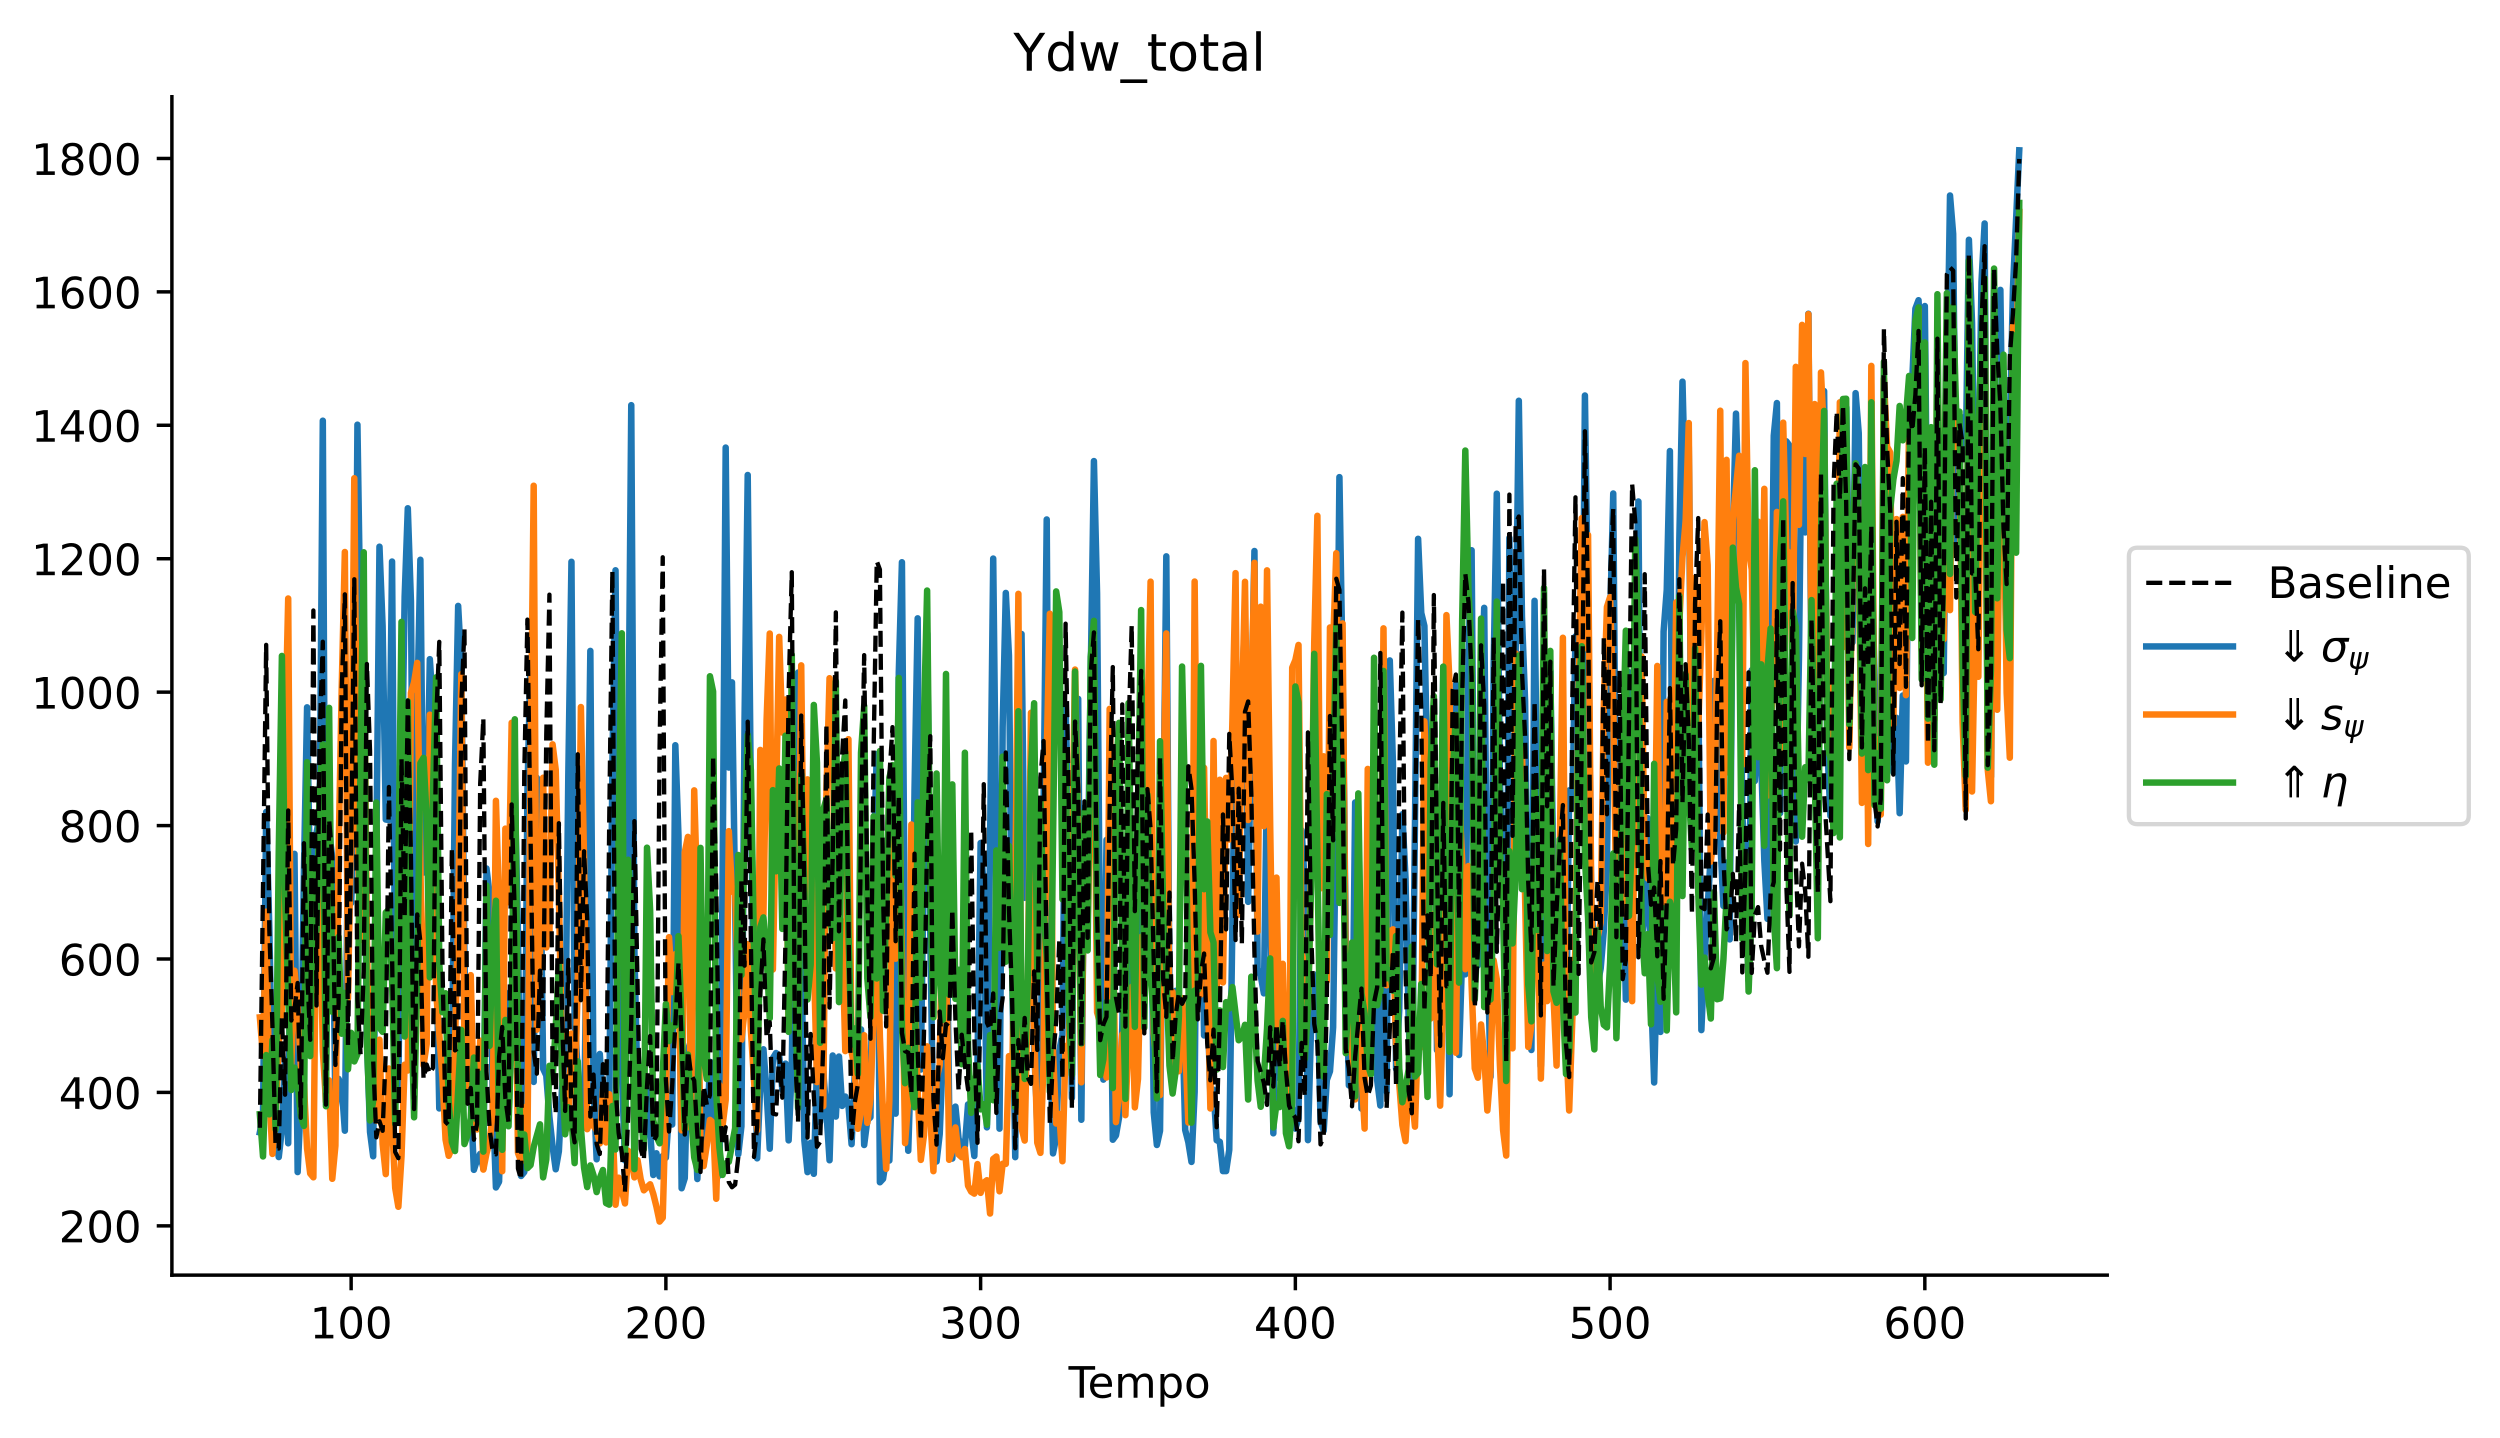 <?xml version="1.0" encoding="utf-8" standalone="no"?>
<!DOCTYPE svg PUBLIC "-//W3C//DTD SVG 1.1//EN"
  "http://www.w3.org/Graphics/SVG/1.1/DTD/svg11.dtd">
<!-- Created with matplotlib (https://matplotlib.org/) -->
<svg height="331.674pt" version="1.1" viewBox="0 0 576.648 331.674" width="576.648pt" xmlns="http://www.w3.org/2000/svg" xmlns:xlink="http://www.w3.org/1999/xlink">
 <defs>
  <style type="text/css">
*{stroke-linecap:butt;stroke-linejoin:round;}
  </style>
 </defs>
 <g id="figure_1">
  <g id="patch_1">
   <path d="M 0 331.674 
L 576.648 331.674 
L 576.648 0 
L 0 0 
z
" style="fill:#ffffff;"/>
  </g>
  <g id="axes_1">
   <g id="patch_2">
    <path d="M 39.65 294.118 
L 486.05 294.118 
L 486.05 22.318 
L 39.65 22.318 
z
" style="fill:#ffffff;"/>
   </g>
   <g id="line2d_1">
    <path clip-path="url(#pd8332591f3)" d="M 59.941 261.191 
L 60.667 257.48 
L 61.393 187.29 
L 62.119 214.06 
L 62.845 253.349 
L 63.571 262.03 
L 64.297 266.885 
L 65.023 260.399 
L 65.749 244.467 
L 66.475 263.709 
L 67.201 198.866 
L 67.927 196.949 
L 68.653 270.346 
L 69.379 253.889 
L 70.105 200.657 
L 70.83 163.153 
L 71.556 206.526 
L 72.282 197.4 
L 73.008 192.128 
L 73.734 188.064 
L 74.46 97.041 
L 75.186 244.363 
L 75.912 191.819 
L 76.638 197.808 
L 77.364 256.127 
L 78.09 248.848 
L 78.816 250.514 
L 79.542 260.804 
L 80.268 193.926 
L 80.994 208.276 
L 81.72 191.197 
L 82.446 97.961 
L 83.172 146.17 
L 83.898 175.234 
L 84.624 238.547 
L 85.35 261.097 
L 86.076 266.71 
L 87.528 126.103 
L 88.254 144.483 
L 88.98 189.031 
L 89.706 189.147 
L 90.432 129.529 
L 91.158 230.268 
L 91.884 250.777 
L 92.61 185.913 
L 93.336 137.615 
L 94.062 117.237 
L 94.788 138.756 
L 95.514 226.226 
L 96.239 164.132 
L 96.965 129.12 
L 97.691 201.267 
L 98.417 191.081 
L 99.143 152.043 
L 99.869 163.185 
L 100.595 217.344 
L 101.321 255.668 
L 102.047 251.227 
L 102.773 254.373 
L 103.499 261.208 
L 104.225 250.124 
L 104.951 176.177 
L 105.677 139.761 
L 106.403 153.353 
L 107.129 221.075 
L 107.855 253.15 
L 108.581 253.747 
L 109.307 269.833 
L 110.033 267.546 
L 110.759 266.155 
L 111.485 269.439 
L 112.211 200.325 
L 112.937 206.298 
L 113.663 253.72 
L 114.389 273.894 
L 115.115 272.568 
L 115.841 244.592 
L 116.567 228.919 
L 117.293 257.5 
L 118.019 235.513 
L 118.745 182.72 
L 119.471 214.843 
L 120.197 271.245 
L 120.923 270.351 
L 121.649 183.078 
L 122.374 151.932 
L 123.1 249.547 
L 123.826 179.431 
L 124.552 189.413 
L 125.278 246.517 
L 126.004 248.075 
L 126.73 257.643 
L 127.456 264.426 
L 128.182 269.703 
L 128.908 265.545 
L 129.634 250.971 
L 130.36 243.795 
L 131.086 178.72 
L 131.812 129.584 
L 132.538 235.102 
L 133.99 258.785 
L 134.716 260.095 
L 136.168 150.138 
L 136.894 250.245 
L 137.62 267.401 
L 138.346 243.11 
L 139.072 254.749 
L 139.798 253.807 
L 140.524 256.769 
L 141.25 176.632 
L 141.976 131.545 
L 142.702 215.345 
L 143.428 246.826 
L 144.154 267.672 
L 145.606 93.458 
L 146.332 219.241 
L 147.058 251.926 
L 147.783 255.513 
L 148.509 262.66 
L 149.235 251.268 
L 150.687 271.022 
L 151.413 266.014 
L 152.139 271.349 
L 152.865 266.644 
L 153.591 267.017 
L 154.317 256.632 
L 155.043 259.377 
L 155.769 171.898 
L 156.495 192.752 
L 157.221 274.084 
L 157.947 271.752 
L 158.673 242.225 
L 159.399 240.047 
L 160.125 254.121 
L 160.851 271.949 
L 161.577 251.945 
L 162.303 252.335 
L 163.029 263.868 
L 163.755 244.906 
L 164.481 260.407 
L 165.933 271.113 
L 166.659 204.649 
L 167.385 103.241 
L 168.111 177.047 
L 168.837 157.394 
L 169.563 207.435 
L 170.289 266.264 
L 171.015 259.798 
L 171.741 165.594 
L 172.467 109.563 
L 173.192 183.456 
L 173.918 231.006 
L 174.644 267.18 
L 175.37 250.135 
L 176.096 242.031 
L 176.822 251.887 
L 177.548 264.96 
L 178.274 244.094 
L 179 242.897 
L 179.726 243.512 
L 180.452 251.391 
L 181.178 245.334 
L 181.904 263.038 
L 182.63 246.045 
L 183.356 190.542 
L 184.082 155.126 
L 184.808 217.055 
L 185.534 263.026 
L 186.26 270.364 
L 186.986 263.596 
L 187.712 270.747 
L 188.438 245.996 
L 189.164 258.783 
L 189.89 247.277 
L 190.616 256.542 
L 191.342 267.626 
L 192.068 243.462 
L 192.794 257.547 
L 193.52 243.701 
L 194.246 255.085 
L 194.972 252.927 
L 195.698 254.913 
L 196.424 263.919 
L 197.15 247.918 
L 197.876 240.083 
L 198.602 237.443 
L 199.327 264.1 
L 200.053 258.41 
L 200.779 257.696 
L 201.505 198.747 
L 202.231 173.954 
L 202.957 272.701 
L 203.683 271.915 
L 204.409 267.165 
L 205.135 267.687 
L 205.861 247.028 
L 206.587 256.876 
L 207.313 155.125 
L 208.039 129.69 
L 208.765 224.798 
L 209.491 265.432 
L 210.217 242.184 
L 210.943 182.288 
L 211.669 142.625 
L 212.395 246.701 
L 213.847 146.151 
L 214.573 215.093 
L 215.299 263.404 
L 216.025 267.911 
L 216.751 261.595 
L 217.477 243.262 
L 218.203 200.722 
L 218.929 254.841 
L 219.655 267.231 
L 220.381 255.253 
L 221.107 262.662 
L 221.833 264.453 
L 222.559 264.283 
L 223.285 254.75 
L 224.736 266.64 
L 225.462 245.263 
L 226.188 194.447 
L 226.914 204.634 
L 227.64 260.034 
L 229.092 128.842 
L 230.544 260.334 
L 231.27 167.695 
L 231.996 136.769 
L 232.722 151.221 
L 233.448 222.039 
L 234.174 266.907 
L 234.9 200.339 
L 235.626 146.235 
L 236.352 207.098 
L 237.078 191.098 
L 237.804 194.467 
L 238.53 241.959 
L 239.256 258.468 
L 239.982 252.469 
L 241.434 119.821 
L 242.16 236.361 
L 242.886 266.043 
L 243.612 262.354 
L 244.338 242.243 
L 245.064 238.727 
L 245.79 163.101 
L 246.516 191.456 
L 247.242 253.218 
L 247.968 166.601 
L 248.694 161.196 
L 249.42 258.281 
L 250.145 186.265 
L 250.871 203.321 
L 252.323 106.355 
L 253.049 136.921 
L 253.775 225.161 
L 254.501 249.022 
L 255.227 193.724 
L 255.953 203.019 
L 256.679 262.889 
L 257.405 261.903 
L 258.131 257.685 
L 258.857 237.167 
L 259.583 195.585 
L 260.309 195.399 
L 261.035 239.278 
L 261.761 241.498 
L 262.487 224.698 
L 263.213 156.68 
L 263.939 171.522 
L 264.665 192.999 
L 265.391 188.226 
L 266.117 256.56 
L 266.843 264.096 
L 267.569 260.822 
L 269.021 128.326 
L 269.747 229.09 
L 270.473 245.925 
L 271.199 228.544 
L 271.925 244.823 
L 272.651 233.14 
L 273.377 260.65 
L 274.103 263.48 
L 274.829 268.004 
L 275.555 251.839 
L 276.28 173.267 
L 277.006 194.951 
L 277.732 238.837 
L 278.458 228.353 
L 279.184 252.924 
L 279.91 251.345 
L 280.636 263.002 
L 281.362 263.38 
L 282.088 270.128 
L 282.814 270.124 
L 283.54 265.239 
L 284.992 160.23 
L 286.444 157.402 
L 287.17 145.9 
L 287.896 208.017 
L 289.348 127.098 
L 290.074 223.435 
L 290.8 225.07 
L 291.526 229.127 
L 292.252 177.92 
L 292.978 201.316 
L 293.704 261.407 
L 294.43 214.808 
L 295.156 248.721 
L 295.882 243.347 
L 296.608 255.347 
L 297.334 260.524 
L 298.06 255.616 
L 298.786 260.34 
L 299.512 257.944 
L 300.238 191.547 
L 300.964 203.961 
L 301.689 262.984 
L 302.415 236.693 
L 303.141 228.523 
L 303.867 224.697 
L 304.593 258.652 
L 305.319 260.798 
L 306.045 249.089 
L 306.771 247.092 
L 307.497 236.96 
L 308.223 182.142 
L 308.949 110.055 
L 309.675 154.564 
L 310.401 216.416 
L 311.127 250.355 
L 311.853 250.381 
L 312.579 185.093 
L 313.305 188.78 
L 314.031 255.704 
L 314.757 245.654 
L 315.483 232.446 
L 316.209 184.328 
L 317.661 249.166 
L 318.387 255.005 
L 319.113 213.855 
L 319.839 251.771 
L 320.565 152.333 
L 321.291 175.972 
L 322.017 246.505 
L 322.743 233.036 
L 323.469 187.817 
L 324.195 202.542 
L 324.921 235.4 
L 325.647 255.994 
L 327.098 124.285 
L 327.824 141.368 
L 328.55 144.379 
L 329.276 181.333 
L 330.002 175.678 
L 330.728 172.786 
L 331.454 242.22 
L 332.18 235.747 
L 332.906 153.889 
L 334.358 252.401 
L 335.084 185.127 
L 335.81 157.815 
L 336.536 243.337 
L 337.262 220.495 
L 337.988 224.74 
L 338.714 151.109 
L 339.44 126.92 
L 340.166 218.905 
L 340.892 222.669 
L 341.618 162.558 
L 342.344 140.207 
L 343.07 215.761 
L 343.796 248.384 
L 344.522 153.196 
L 345.248 113.881 
L 345.974 180.125 
L 346.7 201.558 
L 347.426 249.607 
L 348.152 124.075 
L 348.878 167.232 
L 349.604 150.582 
L 350.33 92.444 
L 351.056 142.242 
L 351.782 161.814 
L 352.508 222.799 
L 353.233 242.19 
L 353.959 138.583 
L 355.411 245.891 
L 356.137 165.927 
L 356.863 191.507 
L 357.589 154.827 
L 358.315 203.102 
L 359.041 242.81 
L 359.767 195.039 
L 361.219 240.082 
L 361.945 182.308 
L 362.671 186.475 
L 363.397 146.788 
L 364.123 168.829 
L 364.849 180.365 
L 365.575 91.229 
L 366.301 142.602 
L 367.027 208.589 
L 367.753 219.195 
L 368.479 227.175 
L 369.205 223.424 
L 369.931 214.713 
L 370.657 199.636 
L 371.383 143.641 
L 372.109 113.831 
L 372.835 203.242 
L 373.561 170.396 
L 374.287 196.1 
L 375.013 230.579 
L 375.739 155.042 
L 376.465 182.429 
L 377.191 140.929 
L 377.917 115.675 
L 378.642 216.608 
L 379.368 211.068 
L 380.094 188.725 
L 380.82 228.649 
L 381.546 249.685 
L 382.272 218.632 
L 382.998 238.026 
L 383.724 145.655 
L 384.45 136.056 
L 385.176 104.038 
L 385.902 208.173 
L 386.628 216.065 
L 387.354 124.402 
L 388.08 88.033 
L 388.806 117.545 
L 389.532 103.02 
L 390.258 192.065 
L 390.984 169.514 
L 391.71 155.319 
L 392.436 237.598 
L 393.162 220.794 
L 394.614 197.167 
L 395.34 157.049 
L 396.066 161.521 
L 396.792 193.541 
L 397.518 208.96 
L 398.244 198.947 
L 398.97 216.682 
L 399.696 123.198 
L 400.422 95.401 
L 401.148 120.508 
L 401.874 188.092 
L 402.6 198.286 
L 403.326 226.069 
L 404.051 154.593 
L 404.777 180.136 
L 405.503 165.889 
L 406.229 175.18 
L 406.955 198.554 
L 407.681 211.941 
L 408.407 168.055 
L 409.133 100.522 
L 409.859 92.969 
L 410.585 187.565 
L 411.311 122.823 
L 412.037 101.79 
L 412.763 102.764 
L 413.489 156.717 
L 414.215 194.102 
L 414.941 152.005 
L 415.667 90.731 
L 416.393 122.806 
L 417.119 72.369 
L 417.845 156.496 
L 418.571 116.734 
L 419.297 177.943 
L 420.023 109.697 
L 420.749 90.208 
L 421.475 172.057 
L 422.201 188.198 
L 422.927 173.216 
L 423.653 133.614 
L 424.379 151.974 
L 425.831 93.988 
L 426.557 137.704 
L 427.283 148.181 
L 428.009 90.684 
L 428.735 99.909 
L 429.461 160.274 
L 430.186 137.03 
L 430.912 159.809 
L 431.638 128.437 
L 432.364 154.885 
L 433.09 189.466 
L 433.816 178.451 
L 434.542 157.191 
L 435.268 119.138 
L 435.994 159.176 
L 436.72 178.123 
L 437.446 165.573 
L 438.172 187.568 
L 438.898 160.425 
L 439.624 175.635 
L 440.35 104.358 
L 441.802 71.191 
L 442.528 69.251 
L 443.254 84.05 
L 443.98 70.595 
L 444.706 140.716 
L 445.432 123.589 
L 446.158 134.906 
L 446.884 99.288 
L 447.61 140.399 
L 448.336 155.239 
L 449.062 92.161 
L 449.788 45.09 
L 450.514 53.97 
L 451.24 127.189 
L 451.966 108.511 
L 452.692 96.279 
L 453.418 105.456 
L 454.144 55.304 
L 454.87 74.444 
L 455.595 127.471 
L 456.321 112.482 
L 457.047 65.022 
L 457.773 51.546 
L 458.499 172.945 
L 459.225 179.181 
L 459.951 67.002 
L 460.677 76.048 
L 461.403 66.86 
L 462.129 120.075 
L 462.855 146.657 
L 463.581 99.407 
L 464.307 66.469 
L 465.759 34.673 
L 465.759 34.673 
" style="fill:none;stroke:#1f77b4;stroke-linecap:square;stroke-width:1.5;"/>
   </g>
   <g id="line2d_2">
    <path clip-path="url(#pd8332591f3)" d="M 59.941 234.666 
L 60.667 243.549 
L 61.393 210.286 
L 62.119 252.842 
L 62.845 266.16 
L 63.571 257.152 
L 64.297 240.669 
L 65.023 232.901 
L 65.749 170.731 
L 66.475 138.052 
L 67.201 245.396 
L 67.927 223.898 
L 68.653 231.454 
L 69.379 245.904 
L 70.105 250.17 
L 70.83 264.928 
L 71.556 270.679 
L 72.282 271.559 
L 73.008 200.557 
L 73.734 204.064 
L 74.46 242.279 
L 75.186 254.117 
L 75.912 249.203 
L 76.638 271.9 
L 77.364 264.256 
L 78.09 196.709 
L 78.816 158.851 
L 79.542 127.324 
L 80.268 230.296 
L 80.994 189.72 
L 81.72 110.314 
L 82.446 192.252 
L 83.172 216.82 
L 83.898 144.045 
L 84.624 216.524 
L 85.35 252.612 
L 86.076 247.026 
L 86.802 258.437 
L 87.528 239.815 
L 88.254 263.837 
L 88.98 270.818 
L 89.706 246.454 
L 90.432 258.909 
L 91.158 274.035 
L 91.884 278.354 
L 92.61 266.757 
L 93.336 245.576 
L 94.062 246.926 
L 94.788 159.797 
L 95.514 157.363 
L 96.239 152.897 
L 97.691 245.733 
L 98.417 240.778 
L 99.143 164.846 
L 99.869 188.809 
L 100.595 228.574 
L 102.047 248.467 
L 102.773 262.865 
L 103.499 266.597 
L 104.225 264.849 
L 104.951 240.363 
L 105.677 211.974 
L 106.403 155.508 
L 107.129 243.677 
L 107.855 254.196 
L 108.581 224.929 
L 109.307 255.028 
L 110.033 260.517 
L 110.759 240.033 
L 111.485 269.778 
L 112.211 266.042 
L 112.937 263.453 
L 113.663 256.504 
L 114.389 184.711 
L 115.115 208.363 
L 115.841 270.15 
L 116.567 191.132 
L 117.293 208.103 
L 118.019 166.718 
L 118.745 203.76 
L 119.471 265.908 
L 120.197 267.888 
L 120.923 255.37 
L 121.649 266.105 
L 122.374 177.724 
L 123.1 112.042 
L 123.826 237.497 
L 124.552 219.599 
L 125.278 179.388 
L 126.004 218.544 
L 126.73 215.56 
L 127.456 171.686 
L 128.182 177.534 
L 128.908 206.293 
L 129.634 243.526 
L 130.36 255.297 
L 131.086 260.224 
L 131.812 238.393 
L 132.538 252.663 
L 133.264 227.575 
L 133.99 163.09 
L 134.716 198.08 
L 135.442 260.455 
L 136.168 258.367 
L 136.894 259.728 
L 137.62 260.653 
L 138.346 263.739 
L 139.072 251.302 
L 139.798 263.51 
L 140.524 252.386 
L 141.25 257.673 
L 141.976 277.883 
L 142.702 271.649 
L 144.154 277.584 
L 144.88 265.433 
L 145.606 267.357 
L 146.332 271.576 
L 147.058 267.619 
L 147.783 272.036 
L 148.509 274.554 
L 149.961 273.173 
L 150.687 275.398 
L 151.413 278.336 
L 152.139 281.764 
L 152.865 280.877 
L 153.591 254.04 
L 154.317 216.175 
L 155.043 228.818 
L 155.769 220.091 
L 156.495 225.045 
L 157.221 260.719 
L 157.947 196.622 
L 158.673 193.038 
L 159.399 260.262 
L 160.125 182.307 
L 160.851 207.833 
L 161.577 266.625 
L 162.303 268.97 
L 163.029 264.106 
L 163.755 258.316 
L 164.481 258.947 
L 165.207 276.503 
L 165.933 250.259 
L 166.659 259.705 
L 167.385 253.753 
L 168.111 191.718 
L 168.837 205.683 
L 169.563 205.21 
L 170.289 229.766 
L 171.015 239.842 
L 171.741 233.203 
L 172.467 217.78 
L 173.192 237.55 
L 174.644 260.708 
L 175.37 172.978 
L 176.096 210.952 
L 176.822 166.066 
L 177.548 146.132 
L 178.274 223.613 
L 179.726 146.905 
L 180.452 168.97 
L 181.178 161.35 
L 181.904 236.457 
L 182.63 169.111 
L 183.356 191.864 
L 184.082 228.874 
L 184.808 153.474 
L 185.534 217.841 
L 186.26 179.768 
L 186.986 180.414 
L 187.712 220.66 
L 188.438 249.595 
L 189.164 234.816 
L 189.89 255.153 
L 190.616 183.382 
L 191.342 156.436 
L 192.068 169.396 
L 192.794 223.386 
L 193.52 210.821 
L 194.246 214.28 
L 194.972 242.442 
L 195.698 170.507 
L 196.424 242.572 
L 197.15 246.432 
L 197.876 260.364 
L 198.602 256.393 
L 199.327 238.793 
L 200.053 258.994 
L 200.779 253.426 
L 202.231 211.905 
L 202.957 239.241 
L 203.683 256.921 
L 204.409 269.6 
L 205.135 253.936 
L 205.861 190.487 
L 206.587 221.141 
L 207.313 176.124 
L 208.765 263.672 
L 209.491 253.665 
L 210.217 190.179 
L 210.943 226.02 
L 211.669 251.631 
L 212.395 267.539 
L 213.121 261.837 
L 213.847 241.349 
L 214.573 257.542 
L 215.299 270.142 
L 216.025 248.839 
L 216.751 245.688 
L 217.477 205.535 
L 218.203 216.496 
L 218.929 267.518 
L 219.655 265.342 
L 220.381 260.059 
L 221.107 266.274 
L 221.833 266.917 
L 222.559 265.035 
L 223.285 273.494 
L 224.011 274.861 
L 224.736 275.318 
L 225.462 268.515 
L 226.188 275.143 
L 226.914 272.793 
L 227.64 272.236 
L 228.366 279.91 
L 229.092 267.331 
L 229.818 266.766 
L 230.544 274.782 
L 231.27 268.431 
L 231.996 268.463 
L 232.722 243.608 
L 233.448 249.786 
L 234.174 206.154 
L 234.9 136.979 
L 235.626 260.175 
L 236.352 263.08 
L 237.078 228.944 
L 237.804 164.407 
L 238.53 236.336 
L 239.256 263.583 
L 239.982 265.918 
L 240.708 244.548 
L 241.434 173.887 
L 242.16 141.562 
L 242.886 242.586 
L 243.612 259.149 
L 244.338 256.943 
L 245.064 267.85 
L 245.79 241.264 
L 246.516 242.875 
L 247.968 154.443 
L 248.694 194.519 
L 249.42 249.649 
L 250.145 195.034 
L 250.871 213.447 
L 251.597 178.846 
L 252.323 158.213 
L 253.049 233.505 
L 253.775 235.929 
L 254.501 240.552 
L 255.227 248.533 
L 255.953 163.505 
L 257.405 258.827 
L 258.131 252.106 
L 258.857 238.599 
L 259.583 257.22 
L 260.309 239.26 
L 261.035 227.633 
L 261.761 255.43 
L 262.487 248.891 
L 263.213 216.122 
L 263.939 230.593 
L 264.665 167.34 
L 265.391 134.167 
L 266.117 238.27 
L 267.569 252.594 
L 268.295 186.382 
L 269.021 146.111 
L 269.747 239.719 
L 270.473 228.806 
L 271.199 247.088 
L 271.925 247.081 
L 272.651 230.223 
L 273.377 241.108 
L 274.103 258.92 
L 274.829 245.883 
L 275.555 134.139 
L 276.28 207.193 
L 277.006 229.388 
L 277.732 177.1 
L 278.458 221.244 
L 279.184 255.676 
L 279.91 170.923 
L 280.636 230.392 
L 281.362 179.853 
L 282.088 226.614 
L 282.814 179.421 
L 283.54 193.649 
L 284.266 166.309 
L 284.992 132.2 
L 285.718 210.969 
L 286.444 165.076 
L 287.17 134.197 
L 287.896 189.141 
L 288.622 162.327 
L 289.348 129.822 
L 290.074 214.878 
L 290.8 139.939 
L 291.526 190.565 
L 292.252 131.561 
L 292.978 190.312 
L 293.704 236.852 
L 294.43 202.43 
L 295.156 242.696 
L 295.882 222.309 
L 296.608 252.301 
L 297.334 259.494 
L 298.06 153.998 
L 298.786 152.276 
L 299.512 148.769 
L 300.238 219.576 
L 300.964 223.583 
L 301.689 233.06 
L 302.415 200.045 
L 303.141 148.062 
L 303.867 118.98 
L 304.593 204.899 
L 305.319 174.451 
L 306.045 226.261 
L 306.771 144.735 
L 307.497 148.602 
L 308.223 127.606 
L 308.949 187.693 
L 309.675 143.802 
L 310.401 225.501 
L 311.127 232.267 
L 312.579 253.592 
L 313.305 212.007 
L 314.031 246.804 
L 314.757 260.313 
L 315.483 177.364 
L 316.209 214.145 
L 316.935 221.886 
L 317.661 224.599 
L 318.387 224.589 
L 319.113 144.937 
L 319.839 227.266 
L 320.565 214.857 
L 321.291 214.361 
L 322.017 241.57 
L 322.743 249.87 
L 323.469 259.493 
L 324.195 263.211 
L 324.921 249.912 
L 325.647 252.674 
L 326.373 259.875 
L 327.098 237.398 
L 327.824 241.563 
L 328.55 166.372 
L 329.276 185.833 
L 330.002 234.931 
L 330.728 210.837 
L 331.454 235.874 
L 332.18 255.033 
L 332.906 229.647 
L 333.632 141.884 
L 334.358 158.032 
L 335.084 234.278 
L 335.81 242.824 
L 336.536 182.947 
L 337.262 198.59 
L 337.988 223.561 
L 338.714 199.76 
L 339.44 227.252 
L 340.166 246.451 
L 340.892 248.579 
L 341.618 236.304 
L 342.344 243.558 
L 343.07 256.147 
L 343.796 247.068 
L 344.522 221.501 
L 345.248 225.904 
L 345.974 245.761 
L 346.7 260.658 
L 347.426 266.54 
L 348.152 206.586 
L 348.878 241.812 
L 349.604 150.73 
L 350.33 193.702 
L 351.056 172.788 
L 352.508 241.485 
L 353.233 236.561 
L 353.959 202.912 
L 354.685 211.6 
L 355.411 248.79 
L 356.137 222.492 
L 356.863 230.912 
L 357.589 156.041 
L 358.315 229.416 
L 359.041 245.788 
L 360.493 147.106 
L 361.219 239.454 
L 361.945 256.147 
L 362.671 235.129 
L 363.397 218.468 
L 364.123 158.438 
L 364.849 119.522 
L 365.575 149.512 
L 366.301 123.405 
L 367.027 205.909 
L 367.753 237.44 
L 368.479 216.355 
L 369.205 212.811 
L 369.931 162.477 
L 370.657 139.984 
L 371.383 137.737 
L 372.109 162.527 
L 372.835 210.317 
L 373.561 200.347 
L 374.287 168.644 
L 375.013 210.998 
L 375.739 190.669 
L 376.465 230.931 
L 377.191 177.357 
L 377.917 194.109 
L 378.642 151.416 
L 379.368 198.316 
L 380.094 202.648 
L 380.82 197.618 
L 381.546 208.755 
L 382.272 153.61 
L 382.998 214.013 
L 383.724 229.864 
L 384.45 161.862 
L 385.176 213.445 
L 385.902 190.951 
L 386.628 138.933 
L 387.354 143.739 
L 388.08 128.543 
L 388.806 120.31 
L 389.532 97.586 
L 390.258 191.121 
L 390.984 133.278 
L 391.71 168.204 
L 392.436 146.589 
L 393.162 120.433 
L 393.888 130.366 
L 394.614 198.742 
L 395.34 192.101 
L 396.066 151.367 
L 396.792 94.735 
L 397.518 192.028 
L 398.244 106.068 
L 398.97 178.335 
L 399.696 119.9 
L 401.148 105.118 
L 401.874 176.432 
L 402.6 83.751 
L 403.326 126.458 
L 404.051 131.359 
L 404.777 166.159 
L 405.503 120.317 
L 406.229 154.214 
L 406.955 112.758 
L 407.681 183.507 
L 408.407 165.645 
L 409.133 159.055 
L 409.859 118.095 
L 410.585 172.729 
L 411.311 97.491 
L 412.037 127.107 
L 412.763 127.467 
L 413.489 153.835 
L 414.215 84.617 
L 414.941 121.052 
L 415.667 74.941 
L 416.393 104.711 
L 417.119 72.471 
L 417.845 152.037 
L 418.571 93.203 
L 419.297 198.911 
L 420.023 85.906 
L 420.749 101.143 
L 421.475 165.696 
L 422.201 169.399 
L 422.927 157.292 
L 423.653 176.024 
L 424.379 92.792 
L 425.105 149.295 
L 425.831 107.787 
L 426.557 172.437 
L 427.283 133.135 
L 428.009 108.364 
L 428.735 125.073 
L 429.461 185.191 
L 430.186 112.906 
L 430.912 194.67 
L 431.638 84.396 
L 432.364 173.605 
L 433.09 170.579 
L 433.816 187.891 
L 434.542 87.319 
L 435.268 103.033 
L 435.994 104.381 
L 436.72 167.132 
L 437.446 119.73 
L 438.172 158.68 
L 438.898 119.228 
L 439.624 160.345 
L 440.35 96.858 
L 441.076 115.005 
L 441.802 89.494 
L 442.528 71.519 
L 443.254 149.899 
L 443.98 104.517 
L 444.706 175.924 
L 445.432 103.372 
L 446.158 166.033 
L 446.884 84.876 
L 447.61 145.137 
L 448.336 147.444 
L 449.062 76.654 
L 449.788 140.727 
L 450.514 75.323 
L 451.24 105.279 
L 451.966 100.344 
L 452.692 166.563 
L 453.418 186.805 
L 454.144 73.155 
L 454.87 182.567 
L 455.595 142.575 
L 456.321 156.11 
L 457.047 85.582 
L 457.773 68.505 
L 458.499 177.607 
L 459.225 184.816 
L 459.951 75.393 
L 460.677 163.71 
L 461.403 101.837 
L 462.129 105.615 
L 462.855 159.822 
L 463.581 174.772 
L 464.307 75.184 
L 465.033 88.803 
L 465.759 48.891 
L 465.759 48.891 
" style="fill:none;stroke:#ff7f0e;stroke-linecap:square;stroke-width:1.5;"/>
   </g>
   <g id="line2d_3">
    <path clip-path="url(#pd8332591f3)" d="M 59.941 257.004 
L 60.667 266.742 
L 61.393 243.367 
L 62.119 257.032 
L 62.845 239.916 
L 63.571 260.505 
L 64.297 196.455 
L 65.023 151.3 
L 65.749 206.544 
L 67.201 251.414 
L 67.927 246.279 
L 68.653 250.013 
L 69.379 257.305 
L 70.105 259.693 
L 70.83 175.798 
L 71.556 243.594 
L 72.282 199.92 
L 73.008 214.705 
L 73.734 182.385 
L 74.46 171.692 
L 75.186 255.168 
L 75.912 163.275 
L 76.638 233.386 
L 77.364 227.633 
L 78.09 216.113 
L 78.816 238.437 
L 79.542 229.024 
L 80.268 246.639 
L 80.994 238.237 
L 81.72 244.824 
L 82.446 243.12 
L 83.172 174.048 
L 83.898 127.391 
L 84.624 240.659 
L 85.35 258.454 
L 86.076 253.911 
L 86.802 185.111 
L 87.528 237.034 
L 88.254 238.004 
L 88.98 210.496 
L 89.706 209.833 
L 90.432 225.889 
L 91.158 259.209 
L 92.61 143.447 
L 93.336 239.08 
L 94.062 161.771 
L 94.788 229.231 
L 95.514 257.72 
L 96.239 225.118 
L 96.965 176.025 
L 97.691 174.81 
L 98.417 188.99 
L 99.143 225.43 
L 99.869 183.046 
L 100.595 156.237 
L 101.321 222.188 
L 102.047 233.475 
L 102.773 229.111 
L 103.499 254.283 
L 104.225 263.442 
L 104.951 265.491 
L 106.403 237.575 
L 107.129 263.877 
L 107.855 261.751 
L 108.581 257.918 
L 109.307 243.93 
L 110.033 258.297 
L 110.759 247.678 
L 111.485 265.632 
L 112.211 204.26 
L 112.937 241.222 
L 113.663 216.521 
L 114.389 207.764 
L 115.115 262.157 
L 115.841 265.213 
L 116.567 235.259 
L 117.293 259.784 
L 118.019 237.123 
L 118.745 165.914 
L 119.471 247.129 
L 120.197 263.35 
L 120.923 261.682 
L 121.649 269.438 
L 122.374 268.735 
L 123.1 264.548 
L 124.552 259.342 
L 125.278 271.569 
L 126.004 267.414 
L 126.73 245.844 
L 127.456 248.766 
L 128.182 236.964 
L 128.908 222.635 
L 129.634 247.708 
L 130.36 261.631 
L 131.086 255.394 
L 131.812 257.573 
L 132.538 268.281 
L 133.264 244.832 
L 133.99 260.157 
L 134.716 269.333 
L 135.442 273.805 
L 136.168 268.809 
L 136.894 271.081 
L 137.62 274.961 
L 138.346 271.791 
L 139.072 269.882 
L 139.798 277.505 
L 140.524 277.863 
L 141.25 255.119 
L 141.976 265.13 
L 142.702 190.333 
L 143.428 146.079 
L 144.154 266.561 
L 144.88 198.319 
L 145.606 208.96 
L 146.332 269.666 
L 147.058 242.717 
L 147.783 255.802 
L 148.509 265.058 
L 149.235 195.527 
L 149.961 210.089 
L 150.687 258.343 
L 151.413 262.141 
L 152.139 263.711 
L 153.591 231.586 
L 154.317 240.139 
L 155.043 236.513 
L 155.769 236.612 
L 156.495 215.927 
L 157.221 236.611 
L 157.947 260.473 
L 158.673 243.251 
L 159.399 257.264 
L 160.125 266.957 
L 160.851 269.856 
L 161.577 195.57 
L 162.303 243.686 
L 163.029 248.882 
L 163.755 155.985 
L 164.481 159.499 
L 165.207 252.215 
L 165.933 264.647 
L 166.659 271.001 
L 167.385 268.366 
L 168.111 267.982 
L 169.563 260.237 
L 170.289 197.218 
L 171.015 224.884 
L 171.741 192.509 
L 172.467 169.517 
L 173.192 177.529 
L 173.918 218.983 
L 174.644 252.993 
L 175.37 213.854 
L 176.096 211.609 
L 176.822 220.235 
L 177.548 234.848 
L 178.274 182.255 
L 179 200.972 
L 179.726 177.247 
L 180.452 214.267 
L 181.178 169.691 
L 181.904 238.008 
L 182.63 151.08 
L 183.356 223.497 
L 184.082 255.573 
L 184.808 178.616 
L 186.26 230.544 
L 186.986 222.503 
L 187.712 162.605 
L 188.438 175.895 
L 189.164 240.526 
L 189.89 186.827 
L 190.616 184.315 
L 191.342 210.209 
L 192.068 216.409 
L 192.794 157.196 
L 193.52 231.142 
L 194.246 179.006 
L 194.972 173.537 
L 195.698 215.047 
L 196.424 240.93 
L 197.15 237.22 
L 197.876 247.722 
L 198.602 173.651 
L 199.327 162.818 
L 200.053 225.647 
L 200.779 234.599 
L 201.505 188.305 
L 202.231 225.696 
L 202.957 173.242 
L 203.683 233.144 
L 204.409 209.896 
L 205.135 179.361 
L 205.861 176.497 
L 206.587 201.996 
L 207.313 156.371 
L 208.039 236.912 
L 208.765 249.851 
L 209.491 241.695 
L 210.217 250.389 
L 210.943 255.397 
L 211.669 185.049 
L 212.395 230.099 
L 213.121 165.897 
L 213.847 136.218 
L 214.573 205.566 
L 215.299 234.67 
L 216.025 178.423 
L 216.751 225.171 
L 217.477 235.264 
L 218.203 155.456 
L 218.929 229.405 
L 219.655 180.929 
L 220.381 230.405 
L 221.107 223.679 
L 221.833 245.475 
L 222.559 173.626 
L 223.285 241.435 
L 224.011 256.687 
L 225.462 245.766 
L 226.188 255.881 
L 226.914 254.695 
L 227.64 259.426 
L 228.366 238.759 
L 229.092 253.783 
L 229.818 196.163 
L 230.544 218.619 
L 231.27 174.522 
L 231.996 221.826 
L 232.722 195.114 
L 233.448 222.577 
L 234.174 255.387 
L 234.9 164.055 
L 235.626 231.958 
L 236.352 248.859 
L 237.078 225.869 
L 237.804 177.664 
L 238.53 162.214 
L 239.256 226.147 
L 239.982 184.872 
L 240.708 209.657 
L 241.434 220.867 
L 242.16 251.819 
L 243.612 136.419 
L 244.338 141.189 
L 245.064 207.429 
L 245.79 174.194 
L 246.516 231.348 
L 247.242 247.91 
L 247.968 154.903 
L 248.694 201.49 
L 249.42 240.664 
L 250.145 187.121 
L 250.871 219.226 
L 251.597 151.481 
L 252.323 143.204 
L 253.049 215.851 
L 253.775 247.956 
L 254.501 244.357 
L 255.227 231.149 
L 255.953 231.306 
L 256.679 250.964 
L 257.405 178.151 
L 258.131 166.727 
L 258.857 221.529 
L 259.583 253.456 
L 260.309 162.179 
L 261.035 209.09 
L 261.761 236.852 
L 263.213 140.72 
L 263.939 237.042 
L 264.665 183.308 
L 265.391 224.89 
L 266.117 234.325 
L 266.843 253.361 
L 267.569 170.967 
L 268.295 210.255 
L 269.021 224.375 
L 269.747 245.793 
L 270.473 252.233 
L 271.199 246.946 
L 271.925 234.39 
L 272.651 153.746 
L 273.377 186.186 
L 274.103 226.108 
L 274.829 258.955 
L 275.555 228.494 
L 276.28 228.297 
L 277.006 153.588 
L 277.732 205.1 
L 278.458 189.484 
L 279.184 215.054 
L 279.91 217.374 
L 280.636 246.704 
L 281.362 233.07 
L 282.088 246.116 
L 282.814 231.161 
L 283.54 232.612 
L 284.266 227.679 
L 285.718 239.938 
L 286.444 239.184 
L 287.17 236.382 
L 287.896 253.619 
L 288.622 225.289 
L 289.348 233.676 
L 290.074 249.256 
L 290.8 255.285 
L 291.526 248.336 
L 292.252 237.211 
L 292.978 221.068 
L 293.704 260.059 
L 294.43 254.618 
L 295.156 255.36 
L 295.882 235.48 
L 296.608 261.387 
L 297.334 264.396 
L 298.06 254.193 
L 298.786 158.341 
L 299.512 162.049 
L 300.238 242.824 
L 300.964 244.27 
L 301.689 232.469 
L 302.415 204.358 
L 303.141 150.815 
L 304.593 245.034 
L 305.319 248.378 
L 306.045 183.176 
L 306.771 215.652 
L 308.223 144.514 
L 308.949 208.26 
L 309.675 175.599 
L 310.401 242.926 
L 311.127 227.1 
L 311.853 217.418 
L 312.579 252.901 
L 313.305 183.006 
L 314.031 229.109 
L 314.757 233.814 
L 315.483 245.414 
L 316.209 247.858 
L 316.935 151.721 
L 317.661 231.883 
L 318.387 228.612 
L 319.113 154.756 
L 319.839 225.659 
L 320.565 223.754 
L 321.291 228.504 
L 322.017 215.899 
L 322.743 246.525 
L 323.469 254.239 
L 324.195 251.028 
L 324.921 246.64 
L 325.647 218.347 
L 326.373 248.321 
L 327.098 247.492 
L 327.824 226.976 
L 328.55 234.65 
L 329.276 253.009 
L 330.002 175.82 
L 330.728 160.585 
L 331.454 222.414 
L 332.18 205.402 
L 332.906 153.764 
L 333.632 206.918 
L 334.358 242.633 
L 335.084 179.075 
L 335.81 164.901 
L 336.536 226.65 
L 337.262 143.068 
L 337.988 103.926 
L 338.714 136.069 
L 339.44 150.208 
L 340.166 230.507 
L 340.892 212.739 
L 341.618 142.684 
L 342.344 232.292 
L 343.07 223.768 
L 343.796 230.549 
L 344.522 209.891 
L 345.248 138.76 
L 345.974 196.023 
L 346.7 209.036 
L 347.426 249.347 
L 348.152 196.33 
L 348.878 217.611 
L 349.604 201.442 
L 350.33 151.198 
L 351.056 205.101 
L 351.782 180.672 
L 352.508 227.078 
L 353.233 235.584 
L 353.959 181.446 
L 354.685 214.554 
L 355.411 210.133 
L 356.137 135.604 
L 356.863 219.362 
L 357.589 150.135 
L 358.315 228.641 
L 359.041 231.296 
L 359.767 193.608 
L 360.493 230.657 
L 361.219 247.743 
L 361.945 242.602 
L 362.671 222.429 
L 363.397 233.555 
L 364.123 159.313 
L 364.849 149.061 
L 365.575 197.722 
L 366.301 211.75 
L 367.027 234.609 
L 367.753 242.048 
L 368.479 214.541 
L 369.205 232.105 
L 369.931 236.387 
L 370.657 236.974 
L 371.383 222.104 
L 372.109 196.869 
L 372.835 239.467 
L 373.561 215.492 
L 374.287 173.595 
L 375.013 145.471 
L 375.739 211.26 
L 376.465 192.141 
L 377.191 124.293 
L 377.917 146.357 
L 378.642 212.751 
L 379.368 224.487 
L 380.094 215.452 
L 380.82 236.265 
L 381.546 176.181 
L 382.272 224.651 
L 382.998 231.071 
L 383.724 209.508 
L 384.45 237.685 
L 385.176 207.995 
L 385.902 210.663 
L 386.628 233.511 
L 387.354 137.472 
L 388.08 206.675 
L 388.806 155.641 
L 389.532 182.245 
L 390.258 195.907 
L 390.984 149.547 
L 391.71 205.487 
L 392.436 227.114 
L 393.162 220.878 
L 393.888 229.084 
L 394.614 234.928 
L 395.34 205.798 
L 396.066 230.478 
L 396.792 230.288 
L 397.518 221.336 
L 398.244 207.089 
L 398.97 200.541 
L 399.696 126.318 
L 400.422 135.513 
L 401.148 139.329 
L 401.874 216.622 
L 402.6 197.071 
L 403.326 228.706 
L 404.051 209.172 
L 404.777 108.468 
L 405.503 174.646 
L 406.229 153.233 
L 406.955 195.072 
L 407.681 154.456 
L 408.407 144.977 
L 409.133 211.325 
L 409.859 223.315 
L 410.585 129.454 
L 411.311 115.639 
L 412.037 172.877 
L 412.763 211.128 
L 413.489 140.964 
L 414.215 144.507 
L 414.941 182.644 
L 415.667 192.987 
L 416.393 176.966 
L 417.119 179.903 
L 417.845 138.416 
L 419.297 216.411 
L 420.023 122.953 
L 420.749 94.784 
L 421.475 172.286 
L 422.201 174.746 
L 422.927 192.153 
L 423.653 111.569 
L 424.379 193.166 
L 425.105 92.028 
L 425.831 91.973 
L 426.557 167.073 
L 427.283 126.718 
L 428.009 106.863 
L 428.735 125.164 
L 429.461 173.814 
L 430.186 107.724 
L 430.912 177.633 
L 431.638 92.796 
L 432.364 185.725 
L 433.09 173.79 
L 433.816 186.55 
L 434.542 83.483 
L 435.268 179.971 
L 435.994 117.561 
L 436.72 110.607 
L 437.446 106.314 
L 438.172 93.646 
L 438.898 101.566 
L 439.624 96.033 
L 440.35 86.718 
L 441.076 147.15 
L 441.802 74.018 
L 442.528 70.915 
L 443.254 156.703 
L 443.98 78.99 
L 444.706 165.763 
L 445.432 98.525 
L 446.158 176.381 
L 446.884 67.864 
L 447.61 161.328 
L 448.336 124.051 
L 449.062 67.625 
L 449.788 132.399 
L 450.514 70.692 
L 451.24 95.954 
L 451.966 94.949 
L 452.692 152.587 
L 453.418 178.991 
L 454.144 60.086 
L 454.87 91.767 
L 455.595 141.165 
L 456.321 100.158 
L 457.047 79.151 
L 457.773 64.217 
L 458.499 177.076 
L 459.225 154.487 
L 459.951 61.951 
L 460.677 138 
L 461.403 97.189 
L 462.129 81.805 
L 462.855 145.243 
L 463.581 151.807 
L 464.307 77.273 
L 465.033 127.483 
L 465.759 46.811 
L 465.759 46.811 
" style="fill:none;stroke:#2ca02c;stroke-linecap:square;stroke-width:1.5;"/>
   </g>
   <g id="line2d_4">
    <path clip-path="url(#pd8332591f3)" d="M 59.941 260.134 
L 61.393 148.748 
L 62.119 214.363 
L 62.845 236.698 
L 63.571 264.585 
L 64.297 264.92 
L 65.023 234.655 
L 65.749 252.501 
L 66.475 186.946 
L 67.201 235.386 
L 67.927 232.746 
L 68.653 226.737 
L 69.379 257.832 
L 70.105 194.493 
L 70.83 223.455 
L 71.556 239.833 
L 72.282 140.819 
L 73.008 231.934 
L 73.734 169.928 
L 74.46 148.021 
L 75.186 254.788 
L 75.912 189.051 
L 76.638 197.736 
L 77.364 245.634 
L 78.09 231.555 
L 78.816 159.509 
L 79.542 137.094 
L 80.268 241.178 
L 80.994 195.668 
L 81.72 133.615 
L 82.446 230.493 
L 83.172 243.199 
L 83.898 224.076 
L 84.624 153.16 
L 85.35 173.193 
L 86.076 244.538 
L 86.802 262.341 
L 87.528 258.641 
L 88.254 260.83 
L 88.98 242.876 
L 89.706 181.534 
L 90.432 220.171 
L 91.158 265.716 
L 91.884 267.143 
L 92.61 175.034 
L 93.336 211.651 
L 94.062 161.606 
L 94.788 197.993 
L 95.514 255.811 
L 96.239 210.925 
L 96.965 217.229 
L 97.691 248.865 
L 98.417 245.551 
L 99.143 247.667 
L 99.869 246.283 
L 100.595 166.591 
L 101.321 148.049 
L 102.047 221.804 
L 102.773 258.785 
L 103.499 259.512 
L 104.225 195.651 
L 104.951 242.281 
L 105.677 241.727 
L 106.403 162.245 
L 107.129 145.114 
L 107.855 254.577 
L 108.581 250.95 
L 109.307 262.885 
L 110.033 259.292 
L 110.759 180.781 
L 111.485 165.682 
L 112.211 247.176 
L 112.937 260.474 
L 113.663 265.752 
L 114.389 266.258 
L 115.115 243.794 
L 115.841 236.891 
L 116.567 253.377 
L 117.293 258.797 
L 118.019 185.553 
L 118.745 211.412 
L 119.471 269.546 
L 120.197 272.068 
L 120.923 178.69 
L 121.649 142.923 
L 123.1 242.569 
L 123.826 247.643 
L 124.552 223.889 
L 125.278 235.759 
L 126.004 169.421 
L 126.73 137.161 
L 127.456 247.042 
L 128.182 256.854 
L 128.908 189.885 
L 129.634 234.296 
L 130.36 256.249 
L 131.086 221.422 
L 131.812 258.721 
L 132.538 263.485 
L 133.264 173.985 
L 133.99 230.703 
L 134.716 196.356 
L 135.442 211.888 
L 136.168 257.544 
L 136.894 247.857 
L 137.62 263.851 
L 138.346 266.171 
L 139.072 245.471 
L 139.798 258.76 
L 140.524 189.43 
L 141.25 131.673 
L 141.976 250.915 
L 142.702 261.381 
L 143.428 265.967 
L 144.154 274.884 
L 144.88 257.731 
L 145.606 235.793 
L 146.332 189.405 
L 147.783 265.061 
L 148.509 267.611 
L 149.235 250.725 
L 149.961 238.981 
L 150.687 263.313 
L 151.413 262.005 
L 152.139 172.158 
L 152.865 128.541 
L 153.591 249.038 
L 154.317 260.993 
L 155.043 250.483 
L 156.495 222.089 
L 157.221 239.619 
L 157.947 261.695 
L 158.673 242.436 
L 159.399 247.833 
L 160.125 249.242 
L 160.851 261.623 
L 161.577 270.329 
L 162.303 250.564 
L 163.029 254.821 
L 163.755 252.579 
L 164.481 174.407 
L 165.207 204.335 
L 165.933 254.534 
L 166.659 264.245 
L 167.385 260.02 
L 168.111 272.675 
L 168.837 273.846 
L 169.563 273.243 
L 170.289 266.903 
L 171.015 202.984 
L 171.741 222.74 
L 172.467 166.467 
L 173.918 266.859 
L 174.644 259.957 
L 175.37 229.054 
L 176.096 216.681 
L 176.822 239.349 
L 177.548 235.792 
L 178.274 256.862 
L 179 257.048 
L 179.726 243.05 
L 180.452 253.188 
L 181.178 216.713 
L 181.904 159.691 
L 182.63 131.989 
L 183.356 241.808 
L 184.082 258.82 
L 184.808 165.055 
L 185.534 205.099 
L 186.26 262.379 
L 186.986 238.497 
L 187.712 252.812 
L 188.438 264.503 
L 189.164 263.391 
L 189.89 240.687 
L 190.616 167.028 
L 191.342 232.396 
L 192.068 197.584 
L 192.794 141.252 
L 193.52 214.813 
L 194.246 174.174 
L 194.972 161.569 
L 196.424 262.549 
L 197.15 254.317 
L 197.876 250.103 
L 198.602 190.387 
L 199.327 151.115 
L 200.053 205.916 
L 200.779 239.588 
L 201.505 173.408 
L 202.231 129.429 
L 202.957 131.373 
L 203.683 206.358 
L 204.409 236.748 
L 205.135 179.087 
L 205.861 167.722 
L 206.587 217.088 
L 207.313 183.51 
L 208.039 238.259 
L 208.765 242.459 
L 209.491 242.812 
L 210.217 252.138 
L 210.943 196.903 
L 211.669 241.991 
L 212.395 263.092 
L 213.121 238.471 
L 213.847 193.17 
L 214.573 169.809 
L 215.299 253.754 
L 216.025 264.007 
L 216.751 233.317 
L 217.477 244.072 
L 218.203 236.226 
L 218.929 236.822 
L 219.655 209.733 
L 220.381 235.255 
L 221.107 251.586 
L 221.833 238.675 
L 222.559 245.719 
L 223.285 251.297 
L 224.011 191.449 
L 224.736 238.797 
L 225.462 263.594 
L 226.188 231.574 
L 226.914 180.88 
L 227.64 235.884 
L 228.366 237.52 
L 229.092 229.147 
L 229.818 256.699 
L 230.544 235.295 
L 231.27 230.23 
L 231.996 173.566 
L 232.722 209.694 
L 233.448 230.223 
L 234.174 264.855 
L 234.9 239.893 
L 235.626 248.327 
L 236.352 234.804 
L 237.078 248.52 
L 237.804 250.006 
L 238.53 224.056 
L 239.256 242.176 
L 239.982 179.356 
L 240.708 170.922 
L 241.434 222.913 
L 242.16 259.229 
L 242.886 244.068 
L 243.612 235.675 
L 244.338 216.857 
L 245.064 248.933 
L 245.79 143.859 
L 246.516 184.995 
L 247.242 255.747 
L 247.968 166.446 
L 248.694 182.037 
L 249.42 241.346 
L 250.145 184.843 
L 250.871 216.315 
L 251.597 155.078 
L 252.323 145.877 
L 253.049 210.446 
L 253.775 239.914 
L 254.501 236.285 
L 255.227 234.547 
L 255.953 186.227 
L 256.679 153.87 
L 257.405 230.065 
L 258.131 233.914 
L 258.857 162.487 
L 259.583 236.796 
L 260.309 168.497 
L 261.035 144.233 
L 261.761 210.159 
L 262.487 172.512 
L 263.213 154.758 
L 263.939 238.347 
L 264.665 182.011 
L 265.391 191.214 
L 266.843 251.75 
L 267.569 174.701 
L 268.295 225.887 
L 269.021 234.541 
L 269.747 205.877 
L 270.473 244.841 
L 271.199 234.028 
L 271.925 229.035 
L 272.651 231.541 
L 273.377 230.112 
L 274.103 176.747 
L 274.829 181.97 
L 275.555 203.575 
L 276.28 235.123 
L 277.006 224.345 
L 277.732 219.942 
L 278.458 240.662 
L 279.184 249.186 
L 279.91 237.477 
L 280.636 259.997 
L 281.362 234.803 
L 282.088 187.87 
L 282.814 214.373 
L 283.54 169.28 
L 284.266 182.719 
L 284.992 216.828 
L 285.718 181.915 
L 286.444 217.638 
L 287.17 164.155 
L 287.896 161.796 
L 288.622 183.134 
L 289.348 219.888 
L 290.074 244.713 
L 291.526 249.755 
L 292.252 254.854 
L 292.978 236.954 
L 293.704 250.614 
L 294.43 236.162 
L 295.156 246.143 
L 295.882 235.289 
L 296.608 246.724 
L 297.334 255.023 
L 298.06 256.749 
L 298.786 257.778 
L 299.512 263.247 
L 300.238 240.57 
L 300.964 252.909 
L 301.689 168.941 
L 302.415 214.237 
L 303.141 236.172 
L 303.867 240.636 
L 304.593 263.962 
L 305.319 262.204 
L 306.045 230.521 
L 306.771 165.157 
L 307.497 193.825 
L 308.223 133.497 
L 308.949 136.049 
L 309.675 177.529 
L 310.401 241.938 
L 311.127 246.384 
L 311.853 255.163 
L 312.579 243.709 
L 314.031 228.024 
L 314.757 248.628 
L 315.483 252.816 
L 316.209 250.389 
L 316.935 231.254 
L 317.661 227.71 
L 318.387 150.619 
L 319.113 217.288 
L 319.839 255.625 
L 321.291 219.147 
L 322.017 250.604 
L 322.743 180.443 
L 323.469 141.304 
L 324.195 223.658 
L 324.921 251.637 
L 325.647 256.784 
L 326.373 192.002 
L 327.098 142.653 
L 327.824 163.543 
L 328.55 233.291 
L 329.276 211.148 
L 330.002 225.705 
L 330.728 137.255 
L 331.454 198.566 
L 332.18 241.246 
L 332.906 185.202 
L 333.632 227.492 
L 334.358 227.212 
L 335.084 159.11 
L 335.81 155.587 
L 336.536 211.86 
L 337.262 160.499 
L 337.988 132.316 
L 338.714 138.856 
L 339.44 155.933 
L 340.166 232.489 
L 340.892 218.908 
L 341.618 148.853 
L 342.344 162.481 
L 343.07 233.55 
L 343.796 226.865 
L 344.522 147.024 
L 345.248 219.537 
L 345.974 194.044 
L 346.7 134.029 
L 347.426 244.791 
L 348.152 114.081 
L 348.878 192.789 
L 349.604 120.767 
L 350.33 119.139 
L 351.056 154.773 
L 351.782 170.176 
L 352.508 203.69 
L 353.233 219.137 
L 353.959 161.692 
L 354.685 194.671 
L 355.411 234.214 
L 356.137 131.238 
L 356.863 185.97 
L 357.589 152.631 
L 358.315 227.503 
L 359.041 209.828 
L 359.767 195.778 
L 360.493 185.704 
L 361.219 240.94 
L 361.945 248.426 
L 362.671 161.396 
L 363.397 114.717 
L 364.123 224.638 
L 364.849 170.538 
L 365.575 99.476 
L 366.301 139.392 
L 367.027 221.996 
L 367.753 219.606 
L 368.479 203.01 
L 369.205 214.639 
L 369.931 147.083 
L 370.657 187.811 
L 371.383 132.364 
L 372.109 117.312 
L 372.835 216.169 
L 373.561 154.635 
L 374.287 225.842 
L 375.013 221.427 
L 376.465 111.64 
L 377.191 120.387 
L 377.917 220.815 
L 378.642 199.582 
L 379.368 132.448 
L 380.094 199.011 
L 380.82 208.679 
L 381.546 204.717 
L 382.272 220.575 
L 382.998 198.609 
L 383.724 230.377 
L 384.45 207.951 
L 385.176 158.717 
L 385.902 199.687 
L 386.628 191.226 
L 387.354 133.599 
L 388.08 185.078 
L 388.806 153.213 
L 389.532 170.634 
L 390.258 210.88 
L 390.984 139.129 
L 391.71 119.497 
L 392.436 209.276 
L 393.162 209.707 
L 393.888 187.893 
L 394.614 223.346 
L 395.34 220.815 
L 396.066 161.636 
L 396.792 143.305 
L 397.518 197.475 
L 398.244 214.355 
L 398.97 212.459 
L 399.696 201.569 
L 400.422 217.228 
L 401.148 185.406 
L 401.874 224.294 
L 402.6 200.349 
L 403.326 155.084 
L 404.051 224.404 
L 404.777 211.068 
L 405.503 209.238 
L 406.229 218.198 
L 406.955 221.602 
L 407.681 224.371 
L 408.407 206.093 
L 409.133 203.489 
L 409.859 140.96 
L 410.585 195.98 
L 411.311 119.269 
L 412.037 204.145 
L 412.763 224.167 
L 413.489 134.487 
L 414.215 198.939 
L 414.941 218.316 
L 415.667 199.221 
L 416.393 205.687 
L 417.119 220.678 
L 417.845 142.623 
L 418.571 180.413 
L 419.297 205.725 
L 420.023 109.105 
L 420.749 182.636 
L 422.201 207.864 
L 422.927 111.917 
L 423.653 94.879 
L 424.379 115.26 
L 425.105 93.414 
L 425.831 115.582 
L 426.557 175.098 
L 427.283 147.997 
L 428.009 107.108 
L 428.735 108.035 
L 429.461 172.4 
L 430.186 135.707 
L 430.912 153.77 
L 431.638 121.258 
L 432.364 184.738 
L 433.09 190.629 
L 433.816 184.354 
L 434.542 75.929 
L 435.268 103.141 
L 435.994 117.747 
L 436.72 178.673 
L 437.446 120.348 
L 438.172 153.152 
L 438.898 110.283 
L 439.624 158.415 
L 440.35 93.538 
L 441.076 99.418 
L 441.802 91.071 
L 442.528 76.343 
L 443.254 158.065 
L 443.98 103.173 
L 444.706 171.555 
L 445.432 115.73 
L 446.158 173.045 
L 446.884 78.121 
L 447.61 162.215 
L 448.336 135.098 
L 449.062 63.271 
L 449.788 61.684 
L 450.514 62.424 
L 451.24 137.833 
L 451.966 97.671 
L 452.692 102.38 
L 453.418 188.792 
L 454.144 58.601 
L 454.87 132.274 
L 455.595 132.036 
L 456.321 149.748 
L 457.047 74.758 
L 457.773 56.789 
L 458.499 176.483 
L 459.225 155.706 
L 459.951 61.815 
L 460.677 80.943 
L 461.403 93.499 
L 462.129 121.905 
L 462.855 134.717 
L 463.581 82.222 
L 464.307 72.277 
L 465.033 60.069 
L 465.759 36.662 
L 465.759 36.662 
" style="fill:none;stroke:#000000;stroke-dasharray:3.7,1.6;stroke-dashoffset:0;"/>
   </g>
   <g id="matplotlib.axis_1">
    <g id="xtick_1">
     <g id="line2d_5">
      <defs>
       <path d="M 0 0 
L 0 3.5 
" id="mff4e7d1c7b" style="stroke:#000000;stroke-width:0.8;"/>
      </defs>
      <g>
       <use style="stroke:#000000;stroke-width:0.8;" x="80.994" xlink:href="#mff4e7d1c7b" y="294.118"/>
      </g>
     </g>
     <g id="text_1">
      <!-- 100 -->
      <defs>
       <path d="M 12.406 8.297 
L 28.516 8.297 
L 28.516 63.922 
L 10.984 60.406 
L 10.984 69.391 
L 28.422 72.906 
L 38.281 72.906 
L 38.281 8.297 
L 54.391 8.297 
L 54.391 0 
L 12.406 0 
z
" id="DejaVuSans-49"/>
       <path d="M 31.781 66.406 
Q 24.172 66.406 20.328 58.906 
Q 16.5 51.422 16.5 36.375 
Q 16.5 21.391 20.328 13.891 
Q 24.172 6.391 31.781 6.391 
Q 39.453 6.391 43.281 13.891 
Q 47.125 21.391 47.125 36.375 
Q 47.125 51.422 43.281 58.906 
Q 39.453 66.406 31.781 66.406 
z
M 31.781 74.219 
Q 44.047 74.219 50.516 64.516 
Q 56.984 54.828 56.984 36.375 
Q 56.984 17.969 50.516 8.266 
Q 44.047 -1.422 31.781 -1.422 
Q 19.531 -1.422 13.062 8.266 
Q 6.594 17.969 6.594 36.375 
Q 6.594 54.828 13.062 64.516 
Q 19.531 74.219 31.781 74.219 
z
" id="DejaVuSans-48"/>
      </defs>
      <g transform="translate(71.45 308.717)scale(0.1 -0.1)">
       <use xlink:href="#DejaVuSans-49"/>
       <use x="63.623" xlink:href="#DejaVuSans-48"/>
       <use x="127.246" xlink:href="#DejaVuSans-48"/>
      </g>
     </g>
    </g>
    <g id="xtick_2">
     <g id="line2d_6">
      <g>
       <use style="stroke:#000000;stroke-width:0.8;" x="153.591" xlink:href="#mff4e7d1c7b" y="294.118"/>
      </g>
     </g>
     <g id="text_2">
      <!-- 200 -->
      <defs>
       <path d="M 19.188 8.297 
L 53.609 8.297 
L 53.609 0 
L 7.328 0 
L 7.328 8.297 
Q 12.938 14.109 22.625 23.891 
Q 32.328 33.688 34.812 36.531 
Q 39.547 41.844 41.422 45.531 
Q 43.312 49.219 43.312 52.781 
Q 43.312 58.594 39.234 62.25 
Q 35.156 65.922 28.609 65.922 
Q 23.969 65.922 18.812 64.312 
Q 13.672 62.703 7.812 59.422 
L 7.812 69.391 
Q 13.766 71.781 18.938 73 
Q 24.125 74.219 28.422 74.219 
Q 39.75 74.219 46.484 68.547 
Q 53.219 62.891 53.219 53.422 
Q 53.219 48.922 51.531 44.891 
Q 49.859 40.875 45.406 35.406 
Q 44.188 33.984 37.641 27.219 
Q 31.109 20.453 19.188 8.297 
z
" id="DejaVuSans-50"/>
      </defs>
      <g transform="translate(144.048 308.717)scale(0.1 -0.1)">
       <use xlink:href="#DejaVuSans-50"/>
       <use x="63.623" xlink:href="#DejaVuSans-48"/>
       <use x="127.246" xlink:href="#DejaVuSans-48"/>
      </g>
     </g>
    </g>
    <g id="xtick_3">
     <g id="line2d_7">
      <g>
       <use style="stroke:#000000;stroke-width:0.8;" x="226.188" xlink:href="#mff4e7d1c7b" y="294.118"/>
      </g>
     </g>
     <g id="text_3">
      <!-- 300 -->
      <defs>
       <path d="M 40.578 39.312 
Q 47.656 37.797 51.625 33 
Q 55.609 28.219 55.609 21.188 
Q 55.609 10.406 48.188 4.484 
Q 40.766 -1.422 27.094 -1.422 
Q 22.516 -1.422 17.656 -0.516 
Q 12.797 0.391 7.625 2.203 
L 7.625 11.719 
Q 11.719 9.328 16.594 8.109 
Q 21.484 6.891 26.812 6.891 
Q 36.078 6.891 40.938 10.547 
Q 45.797 14.203 45.797 21.188 
Q 45.797 27.641 41.281 31.266 
Q 36.766 34.906 28.719 34.906 
L 20.219 34.906 
L 20.219 43.016 
L 29.109 43.016 
Q 36.375 43.016 40.234 45.922 
Q 44.094 48.828 44.094 54.297 
Q 44.094 59.906 40.109 62.906 
Q 36.141 65.922 28.719 65.922 
Q 24.656 65.922 20.016 65.031 
Q 15.375 64.156 9.812 62.312 
L 9.812 71.094 
Q 15.438 72.656 20.344 73.438 
Q 25.25 74.219 29.594 74.219 
Q 40.828 74.219 47.359 69.109 
Q 53.906 64.016 53.906 55.328 
Q 53.906 49.266 50.438 45.094 
Q 46.969 40.922 40.578 39.312 
z
" id="DejaVuSans-51"/>
      </defs>
      <g transform="translate(216.645 308.717)scale(0.1 -0.1)">
       <use xlink:href="#DejaVuSans-51"/>
       <use x="63.623" xlink:href="#DejaVuSans-48"/>
       <use x="127.246" xlink:href="#DejaVuSans-48"/>
      </g>
     </g>
    </g>
    <g id="xtick_4">
     <g id="line2d_8">
      <g>
       <use style="stroke:#000000;stroke-width:0.8;" x="298.786" xlink:href="#mff4e7d1c7b" y="294.118"/>
      </g>
     </g>
     <g id="text_4">
      <!-- 400 -->
      <defs>
       <path d="M 37.797 64.312 
L 12.891 25.391 
L 37.797 25.391 
z
M 35.203 72.906 
L 47.609 72.906 
L 47.609 25.391 
L 58.016 25.391 
L 58.016 17.188 
L 47.609 17.188 
L 47.609 0 
L 37.797 0 
L 37.797 17.188 
L 4.891 17.188 
L 4.891 26.703 
z
" id="DejaVuSans-52"/>
      </defs>
      <g transform="translate(289.242 308.717)scale(0.1 -0.1)">
       <use xlink:href="#DejaVuSans-52"/>
       <use x="63.623" xlink:href="#DejaVuSans-48"/>
       <use x="127.246" xlink:href="#DejaVuSans-48"/>
      </g>
     </g>
    </g>
    <g id="xtick_5">
     <g id="line2d_9">
      <g>
       <use style="stroke:#000000;stroke-width:0.8;" x="371.383" xlink:href="#mff4e7d1c7b" y="294.118"/>
      </g>
     </g>
     <g id="text_5">
      <!-- 500 -->
      <defs>
       <path d="M 10.797 72.906 
L 49.516 72.906 
L 49.516 64.594 
L 19.828 64.594 
L 19.828 46.734 
Q 21.969 47.469 24.109 47.828 
Q 26.266 48.188 28.422 48.188 
Q 40.625 48.188 47.75 41.5 
Q 54.891 34.812 54.891 23.391 
Q 54.891 11.625 47.562 5.094 
Q 40.234 -1.422 26.906 -1.422 
Q 22.312 -1.422 17.547 -0.641 
Q 12.797 0.141 7.719 1.703 
L 7.719 11.625 
Q 12.109 9.234 16.797 8.062 
Q 21.484 6.891 26.703 6.891 
Q 35.156 6.891 40.078 11.328 
Q 45.016 15.766 45.016 23.391 
Q 45.016 31 40.078 35.438 
Q 35.156 39.891 26.703 39.891 
Q 22.75 39.891 18.812 39.016 
Q 14.891 38.141 10.797 36.281 
z
" id="DejaVuSans-53"/>
      </defs>
      <g transform="translate(361.839 308.717)scale(0.1 -0.1)">
       <use xlink:href="#DejaVuSans-53"/>
       <use x="63.623" xlink:href="#DejaVuSans-48"/>
       <use x="127.246" xlink:href="#DejaVuSans-48"/>
      </g>
     </g>
    </g>
    <g id="xtick_6">
     <g id="line2d_10">
      <g>
       <use style="stroke:#000000;stroke-width:0.8;" x="443.98" xlink:href="#mff4e7d1c7b" y="294.118"/>
      </g>
     </g>
     <g id="text_6">
      <!-- 600 -->
      <defs>
       <path d="M 33.016 40.375 
Q 26.375 40.375 22.484 35.828 
Q 18.609 31.297 18.609 23.391 
Q 18.609 15.531 22.484 10.953 
Q 26.375 6.391 33.016 6.391 
Q 39.656 6.391 43.531 10.953 
Q 47.406 15.531 47.406 23.391 
Q 47.406 31.297 43.531 35.828 
Q 39.656 40.375 33.016 40.375 
z
M 52.594 71.297 
L 52.594 62.312 
Q 48.875 64.062 45.094 64.984 
Q 41.312 65.922 37.594 65.922 
Q 27.828 65.922 22.672 59.328 
Q 17.531 52.734 16.797 39.406 
Q 19.672 43.656 24.016 45.922 
Q 28.375 48.188 33.594 48.188 
Q 44.578 48.188 50.953 41.516 
Q 57.328 34.859 57.328 23.391 
Q 57.328 12.156 50.688 5.359 
Q 44.047 -1.422 33.016 -1.422 
Q 20.359 -1.422 13.672 8.266 
Q 6.984 17.969 6.984 36.375 
Q 6.984 53.656 15.188 63.938 
Q 23.391 74.219 37.203 74.219 
Q 40.922 74.219 44.703 73.484 
Q 48.484 72.75 52.594 71.297 
z
" id="DejaVuSans-54"/>
      </defs>
      <g transform="translate(434.436 308.717)scale(0.1 -0.1)">
       <use xlink:href="#DejaVuSans-54"/>
       <use x="63.623" xlink:href="#DejaVuSans-48"/>
       <use x="127.246" xlink:href="#DejaVuSans-48"/>
      </g>
     </g>
    </g>
    <g id="text_7">
     <!-- Tempo -->
     <defs>
      <path d="M -0.297 72.906 
L 61.375 72.906 
L 61.375 64.594 
L 35.5 64.594 
L 35.5 0 
L 25.594 0 
L 25.594 64.594 
L -0.297 64.594 
z
" id="DejaVuSans-84"/>
      <path d="M 56.203 29.594 
L 56.203 25.203 
L 14.891 25.203 
Q 15.484 15.922 20.484 11.062 
Q 25.484 6.203 34.422 6.203 
Q 39.594 6.203 44.453 7.469 
Q 49.312 8.734 54.109 11.281 
L 54.109 2.781 
Q 49.266 0.734 44.188 -0.344 
Q 39.109 -1.422 33.891 -1.422 
Q 20.797 -1.422 13.156 6.188 
Q 5.516 13.812 5.516 26.812 
Q 5.516 40.234 12.766 48.109 
Q 20.016 56 32.328 56 
Q 43.359 56 49.781 48.891 
Q 56.203 41.797 56.203 29.594 
z
M 47.219 32.234 
Q 47.125 39.594 43.094 43.984 
Q 39.062 48.391 32.422 48.391 
Q 24.906 48.391 20.391 44.141 
Q 15.875 39.891 15.188 32.172 
z
" id="DejaVuSans-101"/>
      <path d="M 52 44.188 
Q 55.375 50.25 60.062 53.125 
Q 64.75 56 71.094 56 
Q 79.641 56 84.281 50.016 
Q 88.922 44.047 88.922 33.016 
L 88.922 0 
L 79.891 0 
L 79.891 32.719 
Q 79.891 40.578 77.094 44.375 
Q 74.312 48.188 68.609 48.188 
Q 61.625 48.188 57.562 43.547 
Q 53.516 38.922 53.516 30.906 
L 53.516 0 
L 44.484 0 
L 44.484 32.719 
Q 44.484 40.625 41.703 44.406 
Q 38.922 48.188 33.109 48.188 
Q 26.219 48.188 22.156 43.531 
Q 18.109 38.875 18.109 30.906 
L 18.109 0 
L 9.078 0 
L 9.078 54.688 
L 18.109 54.688 
L 18.109 46.188 
Q 21.188 51.219 25.484 53.609 
Q 29.781 56 35.688 56 
Q 41.656 56 45.828 52.969 
Q 50 49.953 52 44.188 
z
" id="DejaVuSans-109"/>
      <path d="M 18.109 8.203 
L 18.109 -20.797 
L 9.078 -20.797 
L 9.078 54.688 
L 18.109 54.688 
L 18.109 46.391 
Q 20.953 51.266 25.266 53.625 
Q 29.594 56 35.594 56 
Q 45.562 56 51.781 48.094 
Q 58.016 40.188 58.016 27.297 
Q 58.016 14.406 51.781 6.484 
Q 45.562 -1.422 35.594 -1.422 
Q 29.594 -1.422 25.266 0.953 
Q 20.953 3.328 18.109 8.203 
z
M 48.688 27.297 
Q 48.688 37.203 44.609 42.844 
Q 40.531 48.484 33.406 48.484 
Q 26.266 48.484 22.188 42.844 
Q 18.109 37.203 18.109 27.297 
Q 18.109 17.391 22.188 11.75 
Q 26.266 6.109 33.406 6.109 
Q 40.531 6.109 44.609 11.75 
Q 48.688 17.391 48.688 27.297 
z
" id="DejaVuSans-112"/>
      <path d="M 30.609 48.391 
Q 23.391 48.391 19.188 42.75 
Q 14.984 37.109 14.984 27.297 
Q 14.984 17.484 19.156 11.844 
Q 23.344 6.203 30.609 6.203 
Q 37.797 6.203 41.984 11.859 
Q 46.188 17.531 46.188 27.297 
Q 46.188 37.016 41.984 42.703 
Q 37.797 48.391 30.609 48.391 
z
M 30.609 56 
Q 42.328 56 49.016 48.375 
Q 55.719 40.766 55.719 27.297 
Q 55.719 13.875 49.016 6.219 
Q 42.328 -1.422 30.609 -1.422 
Q 18.844 -1.422 12.172 6.219 
Q 5.516 13.875 5.516 27.297 
Q 5.516 40.766 12.172 48.375 
Q 18.844 56 30.609 56 
z
" id="DejaVuSans-111"/>
     </defs>
     <g transform="translate(246.466 322.395)scale(0.1 -0.1)">
      <use xlink:href="#DejaVuSans-84"/>
      <use x="44.084" xlink:href="#DejaVuSans-101"/>
      <use x="105.607" xlink:href="#DejaVuSans-109"/>
      <use x="203.02" xlink:href="#DejaVuSans-112"/>
      <use x="266.496" xlink:href="#DejaVuSans-111"/>
     </g>
    </g>
   </g>
   <g id="matplotlib.axis_2">
    <g id="ytick_1">
     <g id="line2d_11">
      <defs>
       <path d="M 0 0 
L -3.5 0 
" id="m09eeedc635" style="stroke:#000000;stroke-width:0.8;"/>
      </defs>
      <g>
       <use style="stroke:#000000;stroke-width:0.8;" x="39.65" xlink:href="#m09eeedc635" y="282.752"/>
      </g>
     </g>
     <g id="text_8">
      <!-- 200 -->
      <g transform="translate(13.562 286.551)scale(0.1 -0.1)">
       <use xlink:href="#DejaVuSans-50"/>
       <use x="63.623" xlink:href="#DejaVuSans-48"/>
       <use x="127.246" xlink:href="#DejaVuSans-48"/>
      </g>
     </g>
    </g>
    <g id="ytick_2">
     <g id="line2d_12">
      <g>
       <use style="stroke:#000000;stroke-width:0.8;" x="39.65" xlink:href="#m09eeedc635" y="251.976"/>
      </g>
     </g>
     <g id="text_9">
      <!-- 400 -->
      <g transform="translate(13.562 255.775)scale(0.1 -0.1)">
       <use xlink:href="#DejaVuSans-52"/>
       <use x="63.623" xlink:href="#DejaVuSans-48"/>
       <use x="127.246" xlink:href="#DejaVuSans-48"/>
      </g>
     </g>
    </g>
    <g id="ytick_3">
     <g id="line2d_13">
      <g>
       <use style="stroke:#000000;stroke-width:0.8;" x="39.65" xlink:href="#m09eeedc635" y="221.201"/>
      </g>
     </g>
     <g id="text_10">
      <!-- 600 -->
      <g transform="translate(13.562 225)scale(0.1 -0.1)">
       <use xlink:href="#DejaVuSans-54"/>
       <use x="63.623" xlink:href="#DejaVuSans-48"/>
       <use x="127.246" xlink:href="#DejaVuSans-48"/>
      </g>
     </g>
    </g>
    <g id="ytick_4">
     <g id="line2d_14">
      <g>
       <use style="stroke:#000000;stroke-width:0.8;" x="39.65" xlink:href="#m09eeedc635" y="190.425"/>
      </g>
     </g>
     <g id="text_11">
      <!-- 800 -->
      <defs>
       <path d="M 31.781 34.625 
Q 24.75 34.625 20.719 30.859 
Q 16.703 27.094 16.703 20.516 
Q 16.703 13.922 20.719 10.156 
Q 24.75 6.391 31.781 6.391 
Q 38.812 6.391 42.859 10.172 
Q 46.922 13.969 46.922 20.516 
Q 46.922 27.094 42.891 30.859 
Q 38.875 34.625 31.781 34.625 
z
M 21.922 38.812 
Q 15.578 40.375 12.031 44.719 
Q 8.5 49.078 8.5 55.328 
Q 8.5 64.062 14.719 69.141 
Q 20.953 74.219 31.781 74.219 
Q 42.672 74.219 48.875 69.141 
Q 55.078 64.062 55.078 55.328 
Q 55.078 49.078 51.531 44.719 
Q 48 40.375 41.703 38.812 
Q 48.828 37.156 52.797 32.312 
Q 56.781 27.484 56.781 20.516 
Q 56.781 9.906 50.312 4.234 
Q 43.844 -1.422 31.781 -1.422 
Q 19.734 -1.422 13.25 4.234 
Q 6.781 9.906 6.781 20.516 
Q 6.781 27.484 10.781 32.312 
Q 14.797 37.156 21.922 38.812 
z
M 18.312 54.391 
Q 18.312 48.734 21.844 45.562 
Q 25.391 42.391 31.781 42.391 
Q 38.141 42.391 41.719 45.562 
Q 45.312 48.734 45.312 54.391 
Q 45.312 60.062 41.719 63.234 
Q 38.141 66.406 31.781 66.406 
Q 25.391 66.406 21.844 63.234 
Q 18.312 60.062 18.312 54.391 
z
" id="DejaVuSans-56"/>
      </defs>
      <g transform="translate(13.562 194.224)scale(0.1 -0.1)">
       <use xlink:href="#DejaVuSans-56"/>
       <use x="63.623" xlink:href="#DejaVuSans-48"/>
       <use x="127.246" xlink:href="#DejaVuSans-48"/>
      </g>
     </g>
    </g>
    <g id="ytick_5">
     <g id="line2d_15">
      <g>
       <use style="stroke:#000000;stroke-width:0.8;" x="39.65" xlink:href="#m09eeedc635" y="159.649"/>
      </g>
     </g>
     <g id="text_12">
      <!-- 1000 -->
      <g transform="translate(7.2 163.449)scale(0.1 -0.1)">
       <use xlink:href="#DejaVuSans-49"/>
       <use x="63.623" xlink:href="#DejaVuSans-48"/>
       <use x="127.246" xlink:href="#DejaVuSans-48"/>
       <use x="190.869" xlink:href="#DejaVuSans-48"/>
      </g>
     </g>
    </g>
    <g id="ytick_6">
     <g id="line2d_16">
      <g>
       <use style="stroke:#000000;stroke-width:0.8;" x="39.65" xlink:href="#m09eeedc635" y="128.874"/>
      </g>
     </g>
     <g id="text_13">
      <!-- 1200 -->
      <g transform="translate(7.2 132.673)scale(0.1 -0.1)">
       <use xlink:href="#DejaVuSans-49"/>
       <use x="63.623" xlink:href="#DejaVuSans-50"/>
       <use x="127.246" xlink:href="#DejaVuSans-48"/>
       <use x="190.869" xlink:href="#DejaVuSans-48"/>
      </g>
     </g>
    </g>
    <g id="ytick_7">
     <g id="line2d_17">
      <g>
       <use style="stroke:#000000;stroke-width:0.8;" x="39.65" xlink:href="#m09eeedc635" y="98.098"/>
      </g>
     </g>
     <g id="text_14">
      <!-- 1400 -->
      <g transform="translate(7.2 101.897)scale(0.1 -0.1)">
       <use xlink:href="#DejaVuSans-49"/>
       <use x="63.623" xlink:href="#DejaVuSans-52"/>
       <use x="127.246" xlink:href="#DejaVuSans-48"/>
       <use x="190.869" xlink:href="#DejaVuSans-48"/>
      </g>
     </g>
    </g>
    <g id="ytick_8">
     <g id="line2d_18">
      <g>
       <use style="stroke:#000000;stroke-width:0.8;" x="39.65" xlink:href="#m09eeedc635" y="67.323"/>
      </g>
     </g>
     <g id="text_15">
      <!-- 1600 -->
      <g transform="translate(7.2 71.122)scale(0.1 -0.1)">
       <use xlink:href="#DejaVuSans-49"/>
       <use x="63.623" xlink:href="#DejaVuSans-54"/>
       <use x="127.246" xlink:href="#DejaVuSans-48"/>
       <use x="190.869" xlink:href="#DejaVuSans-48"/>
      </g>
     </g>
    </g>
    <g id="ytick_9">
     <g id="line2d_19">
      <g>
       <use style="stroke:#000000;stroke-width:0.8;" x="39.65" xlink:href="#m09eeedc635" y="36.547"/>
      </g>
     </g>
     <g id="text_16">
      <!-- 1800 -->
      <g transform="translate(7.2 40.346)scale(0.1 -0.1)">
       <use xlink:href="#DejaVuSans-49"/>
       <use x="63.623" xlink:href="#DejaVuSans-56"/>
       <use x="127.246" xlink:href="#DejaVuSans-48"/>
       <use x="190.869" xlink:href="#DejaVuSans-48"/>
      </g>
     </g>
    </g>
   </g>
   <g id="patch_3">
    <path d="M 39.65 294.118 
L 39.65 22.318 
" style="fill:none;stroke:#000000;stroke-linecap:square;stroke-linejoin:miter;stroke-width:0.8;"/>
   </g>
   <g id="patch_4">
    <path d="M 39.65 294.118 
L 486.05 294.118 
" style="fill:none;stroke:#000000;stroke-linecap:square;stroke-linejoin:miter;stroke-width:0.8;"/>
   </g>
   <g id="text_17">
    <!-- Ydw_total -->
    <defs>
     <path d="M -0.203 72.906 
L 10.406 72.906 
L 30.609 42.922 
L 50.688 72.906 
L 61.281 72.906 
L 35.5 34.719 
L 35.5 0 
L 25.594 0 
L 25.594 34.719 
z
" id="DejaVuSans-89"/>
     <path d="M 45.406 46.391 
L 45.406 75.984 
L 54.391 75.984 
L 54.391 0 
L 45.406 0 
L 45.406 8.203 
Q 42.578 3.328 38.25 0.953 
Q 33.938 -1.422 27.875 -1.422 
Q 17.969 -1.422 11.734 6.484 
Q 5.516 14.406 5.516 27.297 
Q 5.516 40.188 11.734 48.094 
Q 17.969 56 27.875 56 
Q 33.938 56 38.25 53.625 
Q 42.578 51.266 45.406 46.391 
z
M 14.797 27.297 
Q 14.797 17.391 18.875 11.75 
Q 22.953 6.109 30.078 6.109 
Q 37.203 6.109 41.297 11.75 
Q 45.406 17.391 45.406 27.297 
Q 45.406 37.203 41.297 42.844 
Q 37.203 48.484 30.078 48.484 
Q 22.953 48.484 18.875 42.844 
Q 14.797 37.203 14.797 27.297 
z
" id="DejaVuSans-100"/>
     <path d="M 4.203 54.688 
L 13.188 54.688 
L 24.422 12.016 
L 35.594 54.688 
L 46.188 54.688 
L 57.422 12.016 
L 68.609 54.688 
L 77.594 54.688 
L 63.281 0 
L 52.688 0 
L 40.922 44.828 
L 29.109 0 
L 18.5 0 
z
" id="DejaVuSans-119"/>
     <path d="M 50.984 -16.609 
L 50.984 -23.578 
L -0.984 -23.578 
L -0.984 -16.609 
z
" id="DejaVuSans-95"/>
     <path d="M 18.312 70.219 
L 18.312 54.688 
L 36.812 54.688 
L 36.812 47.703 
L 18.312 47.703 
L 18.312 18.016 
Q 18.312 11.328 20.141 9.422 
Q 21.969 7.516 27.594 7.516 
L 36.812 7.516 
L 36.812 0 
L 27.594 0 
Q 17.188 0 13.234 3.875 
Q 9.281 7.766 9.281 18.016 
L 9.281 47.703 
L 2.688 47.703 
L 2.688 54.688 
L 9.281 54.688 
L 9.281 70.219 
z
" id="DejaVuSans-116"/>
     <path d="M 34.281 27.484 
Q 23.391 27.484 19.188 25 
Q 14.984 22.516 14.984 16.5 
Q 14.984 11.719 18.141 8.906 
Q 21.297 6.109 26.703 6.109 
Q 34.188 6.109 38.703 11.406 
Q 43.219 16.703 43.219 25.484 
L 43.219 27.484 
z
M 52.203 31.203 
L 52.203 0 
L 43.219 0 
L 43.219 8.297 
Q 40.141 3.328 35.547 0.953 
Q 30.953 -1.422 24.312 -1.422 
Q 15.922 -1.422 10.953 3.297 
Q 6 8.016 6 15.922 
Q 6 25.141 12.172 29.828 
Q 18.359 34.516 30.609 34.516 
L 43.219 34.516 
L 43.219 35.406 
Q 43.219 41.609 39.141 45 
Q 35.062 48.391 27.688 48.391 
Q 23 48.391 18.547 47.266 
Q 14.109 46.141 10.016 43.891 
L 10.016 52.203 
Q 14.938 54.109 19.578 55.047 
Q 24.219 56 28.609 56 
Q 40.484 56 46.344 49.844 
Q 52.203 43.703 52.203 31.203 
z
" id="DejaVuSans-97"/>
     <path d="M 9.422 75.984 
L 18.406 75.984 
L 18.406 0 
L 9.422 0 
z
" id="DejaVuSans-108"/>
    </defs>
    <g transform="translate(233.75 16.318)scale(0.12 -0.12)">
     <use xlink:href="#DejaVuSans-89"/>
     <use x="61.084" xlink:href="#DejaVuSans-100"/>
     <use x="124.561" xlink:href="#DejaVuSans-119"/>
     <use x="206.348" xlink:href="#DejaVuSans-95"/>
     <use x="256.348" xlink:href="#DejaVuSans-116"/>
     <use x="295.557" xlink:href="#DejaVuSans-111"/>
     <use x="356.738" xlink:href="#DejaVuSans-116"/>
     <use x="395.947" xlink:href="#DejaVuSans-97"/>
     <use x="457.227" xlink:href="#DejaVuSans-108"/>
    </g>
   </g>
   <g id="legend_1">
    <g id="patch_5">
     <path d="M 493.05 190.105 
L 567.448 190.105 
Q 569.448 190.105 569.448 188.105 
L 569.448 128.331 
Q 569.448 126.331 567.448 126.331 
L 493.05 126.331 
Q 491.05 126.331 491.05 128.331 
L 491.05 188.105 
Q 491.05 190.105 493.05 190.105 
z
" style="fill:#ffffff;opacity:0.8;stroke:#cccccc;stroke-linejoin:miter;"/>
    </g>
    <g id="line2d_20">
     <path d="M 495.05 134.43 
L 515.05 134.43 
" style="fill:none;stroke:#000000;stroke-dasharray:3.7,1.6;stroke-dashoffset:0;"/>
    </g>
    <g id="line2d_21"/>
    <g id="text_18">
     <!-- Baseline -->
     <defs>
      <path d="M 19.672 34.812 
L 19.672 8.109 
L 35.5 8.109 
Q 43.453 8.109 47.281 11.406 
Q 51.125 14.703 51.125 21.484 
Q 51.125 28.328 47.281 31.562 
Q 43.453 34.812 35.5 34.812 
z
M 19.672 64.797 
L 19.672 42.828 
L 34.281 42.828 
Q 41.5 42.828 45.031 45.531 
Q 48.578 48.25 48.578 53.812 
Q 48.578 59.328 45.031 62.062 
Q 41.5 64.797 34.281 64.797 
z
M 9.812 72.906 
L 35.016 72.906 
Q 46.297 72.906 52.391 68.219 
Q 58.5 63.531 58.5 54.891 
Q 58.5 48.188 55.375 44.234 
Q 52.25 40.281 46.188 39.312 
Q 53.469 37.75 57.5 32.781 
Q 61.531 27.828 61.531 20.406 
Q 61.531 10.641 54.891 5.312 
Q 48.25 0 35.984 0 
L 9.812 0 
z
" id="DejaVuSans-66"/>
      <path d="M 44.281 53.078 
L 44.281 44.578 
Q 40.484 46.531 36.375 47.5 
Q 32.281 48.484 27.875 48.484 
Q 21.188 48.484 17.844 46.438 
Q 14.5 44.391 14.5 40.281 
Q 14.5 37.156 16.891 35.375 
Q 19.281 33.594 26.516 31.984 
L 29.594 31.297 
Q 39.156 29.25 43.188 25.516 
Q 47.219 21.781 47.219 15.094 
Q 47.219 7.469 41.188 3.016 
Q 35.156 -1.422 24.609 -1.422 
Q 20.219 -1.422 15.453 -0.562 
Q 10.688 0.297 5.422 2 
L 5.422 11.281 
Q 10.406 8.688 15.234 7.391 
Q 20.062 6.109 24.812 6.109 
Q 31.156 6.109 34.562 8.281 
Q 37.984 10.453 37.984 14.406 
Q 37.984 18.062 35.516 20.016 
Q 33.062 21.969 24.703 23.781 
L 21.578 24.516 
Q 13.234 26.266 9.516 29.906 
Q 5.812 33.547 5.812 39.891 
Q 5.812 47.609 11.281 51.797 
Q 16.75 56 26.812 56 
Q 31.781 56 36.172 55.266 
Q 40.578 54.547 44.281 53.078 
z
" id="DejaVuSans-115"/>
      <path d="M 9.422 54.688 
L 18.406 54.688 
L 18.406 0 
L 9.422 0 
z
M 9.422 75.984 
L 18.406 75.984 
L 18.406 64.594 
L 9.422 64.594 
z
" id="DejaVuSans-105"/>
      <path d="M 54.891 33.016 
L 54.891 0 
L 45.906 0 
L 45.906 32.719 
Q 45.906 40.484 42.875 44.328 
Q 39.844 48.188 33.797 48.188 
Q 26.516 48.188 22.312 43.547 
Q 18.109 38.922 18.109 30.906 
L 18.109 0 
L 9.078 0 
L 9.078 54.688 
L 18.109 54.688 
L 18.109 46.188 
Q 21.344 51.125 25.703 53.562 
Q 30.078 56 35.797 56 
Q 45.219 56 50.047 50.172 
Q 54.891 44.344 54.891 33.016 
z
" id="DejaVuSans-110"/>
     </defs>
     <g transform="translate(523.05 137.93)scale(0.1 -0.1)">
      <use xlink:href="#DejaVuSans-66"/>
      <use x="68.604" xlink:href="#DejaVuSans-97"/>
      <use x="129.883" xlink:href="#DejaVuSans-115"/>
      <use x="181.982" xlink:href="#DejaVuSans-101"/>
      <use x="243.506" xlink:href="#DejaVuSans-108"/>
      <use x="271.289" xlink:href="#DejaVuSans-105"/>
      <use x="299.072" xlink:href="#DejaVuSans-110"/>
      <use x="362.451" xlink:href="#DejaVuSans-101"/>
     </g>
    </g>
    <g id="line2d_22">
     <path d="M 495.05 149.108 
L 515.05 149.108 
" style="fill:none;stroke:#1f77b4;stroke-linecap:square;stroke-width:1.5;"/>
    </g>
    <g id="line2d_23"/>
    <g id="text_19">
     <!-- $\Downarrow \sigma_\psi$ -->
     <defs>
      <path d="M 36.766 14.312 
L 41.938 9.234 
L 47.016 14.312 
L 47.016 72.906 
L 52.875 72.906 
L 52.875 20.172 
L 57.469 24.75 
L 63.328 18.891 
L 44.094 -0.344 
L 39.703 -0.344 
L 20.562 18.891 
L 26.422 24.75 
L 30.906 20.172 
L 30.906 72.906 
L 36.766 72.906 
z
" id="DejaVuSans-8659"/>
      <path d="M 34.672 47.562 
Q 27.25 47.562 22.219 42.188 
Q 16.891 36.578 15.141 27.297 
Q 13.188 17.484 16.312 11.812 
Q 19.391 6.203 26.656 6.203 
Q 33.844 6.203 39.109 11.859 
Q 44.438 17.531 46.344 27.297 
Q 48.047 36.234 45.016 42.188 
Q 42.188 47.562 34.672 47.562 
z
M 36.078 54.734 
L 65.922 54.688 
L 64.156 45.703 
L 54.109 45.703 
Q 57.906 38.094 55.859 27.297 
Q 53.219 13.875 45.062 6.25 
Q 36.859 -1.422 25.141 -1.422 
Q 13.375 -1.422 8.203 6.25 
Q 3.031 13.875 5.672 27.297 
Q 8.25 40.766 16.406 48.391 
Q 23.188 54.734 36.078 54.734 
z
" id="DejaVuSans-Oblique-963"/>
      <path d="M 24.859 -1.219 
Q 13.922 0.594 9.625 5.328 
Q 4.344 11.141 6.641 23 
L 12.797 54.688 
L 21.875 54.688 
L 15.766 23.344 
Q 14.062 14.406 17.484 10.688 
Q 20.516 7.469 26.422 6.781 
L 35.688 54.688 
L 44.625 54.688 
L 35.359 6.844 
Q 41.891 7.516 45.75 10.75 
Q 50.734 14.844 52.391 23.391 
L 58.453 54.688 
L 67.531 54.688 
L 61.375 23.047 
Q 58.984 10.75 51.562 5.375 
Q 44.875 0.531 33.797 -1.172 
L 29.984 -20.797 
L 21.047 -20.797 
z
" id="DejaVuSans-Oblique-968"/>
     </defs>
     <g transform="translate(523.05 152.608)scale(0.1 -0.1)">
      <use transform="translate(19.482 0.094)" xlink:href="#DejaVuSans-8659"/>
      <use transform="translate(122.754 0.094)" xlink:href="#DejaVuSans-Oblique-963"/>
      <use transform="translate(186.133 -16.312)scale(0.7)" xlink:href="#DejaVuSans-Oblique-968"/>
     </g>
    </g>
    <g id="line2d_24">
     <path d="M 495.05 164.806 
L 515.05 164.806 
" style="fill:none;stroke:#ff7f0e;stroke-linecap:square;stroke-width:1.5;"/>
    </g>
    <g id="line2d_25"/>
    <g id="text_20">
     <!-- $\Downarrow s_\psi$ -->
     <defs>
      <path d="M 50 53.078 
L 48.297 44.578 
Q 44.734 46.531 40.766 47.5 
Q 36.812 48.484 32.625 48.484 
Q 25.531 48.484 21.453 46.062 
Q 17.391 43.656 17.391 39.5 
Q 17.391 34.672 26.859 32.078 
Q 27.594 31.891 27.938 31.781 
L 30.812 30.906 
Q 39.797 28.422 42.797 25.688 
Q 45.797 22.953 45.797 18.219 
Q 45.797 9.516 38.891 4.047 
Q 31.984 -1.422 20.797 -1.422 
Q 16.453 -1.422 11.672 -0.578 
Q 6.891 0.25 1.125 2 
L 2.875 11.281 
Q 7.812 8.734 12.594 7.422 
Q 17.391 6.109 21.781 6.109 
Q 28.375 6.109 32.5 8.938 
Q 36.625 11.766 36.625 16.109 
Q 36.625 20.797 25.781 23.688 
L 24.859 23.922 
L 21.781 24.703 
Q 14.938 26.516 11.766 29.469 
Q 8.594 32.422 8.594 37.016 
Q 8.594 45.75 15.156 50.875 
Q 21.734 56 33.016 56 
Q 37.453 56 41.672 55.266 
Q 45.906 54.547 50 53.078 
z
" id="DejaVuSans-Oblique-115"/>
     </defs>
     <g transform="translate(523.05 168.306)scale(0.1 -0.1)">
      <use transform="translate(19.482 0.094)" xlink:href="#DejaVuSans-8659"/>
      <use transform="translate(122.754 0.094)" xlink:href="#DejaVuSans-Oblique-115"/>
      <use transform="translate(174.854 -16.312)scale(0.7)" xlink:href="#DejaVuSans-Oblique-968"/>
     </g>
    </g>
    <g id="line2d_26">
     <path d="M 495.05 180.505 
L 515.05 180.505 
" style="fill:none;stroke:#2ca02c;stroke-linecap:square;stroke-width:1.5;"/>
    </g>
    <g id="line2d_27"/>
    <g id="text_21">
     <!-- $\Uparrow \eta$ -->
     <defs>
      <path d="M 36.766 58.594 
L 36.766 0 
L 30.906 0 
L 30.906 52.734 
L 26.422 48.141 
L 20.562 54 
L 39.703 73.25 
L 44.094 73.25 
L 63.328 54 
L 57.469 48.141 
L 52.875 52.734 
L 52.875 0 
L 47.016 0 
L 47.016 58.594 
L 41.938 63.672 
z
" id="DejaVuSans-8657"/>
      <path d="M 57.859 33.016 
L 47.406 -20.797 
L 38.422 -20.797 
L 48.828 32.719 
Q 50.344 40.484 48.047 44.344 
Q 45.797 48.188 39.75 48.188 
Q 32.469 48.188 27.344 43.562 
Q 22.266 38.922 20.703 30.906 
L 14.703 0 
L 5.672 0 
L 16.312 54.688 
L 25.344 54.688 
L 23.688 46.188 
Q 27.828 51.125 32.719 53.562 
Q 37.547 56 43.266 56 
Q 52.688 56 56.391 50.203 
Q 60.062 44.344 57.859 33.016 
z
" id="DejaVuSans-Oblique-951"/>
     </defs>
     <g transform="translate(523.05 184.005)scale(0.1 -0.1)">
      <use transform="translate(19.482 0.75)" xlink:href="#DejaVuSans-8657"/>
      <use transform="translate(122.754 0.75)" xlink:href="#DejaVuSans-Oblique-951"/>
     </g>
    </g>
   </g>
  </g>
 </g>
 <defs>
  <clipPath id="pd8332591f3">
   <rect height="271.8" width="446.4" x="39.65" y="22.318"/>
  </clipPath>
 </defs>
</svg>
